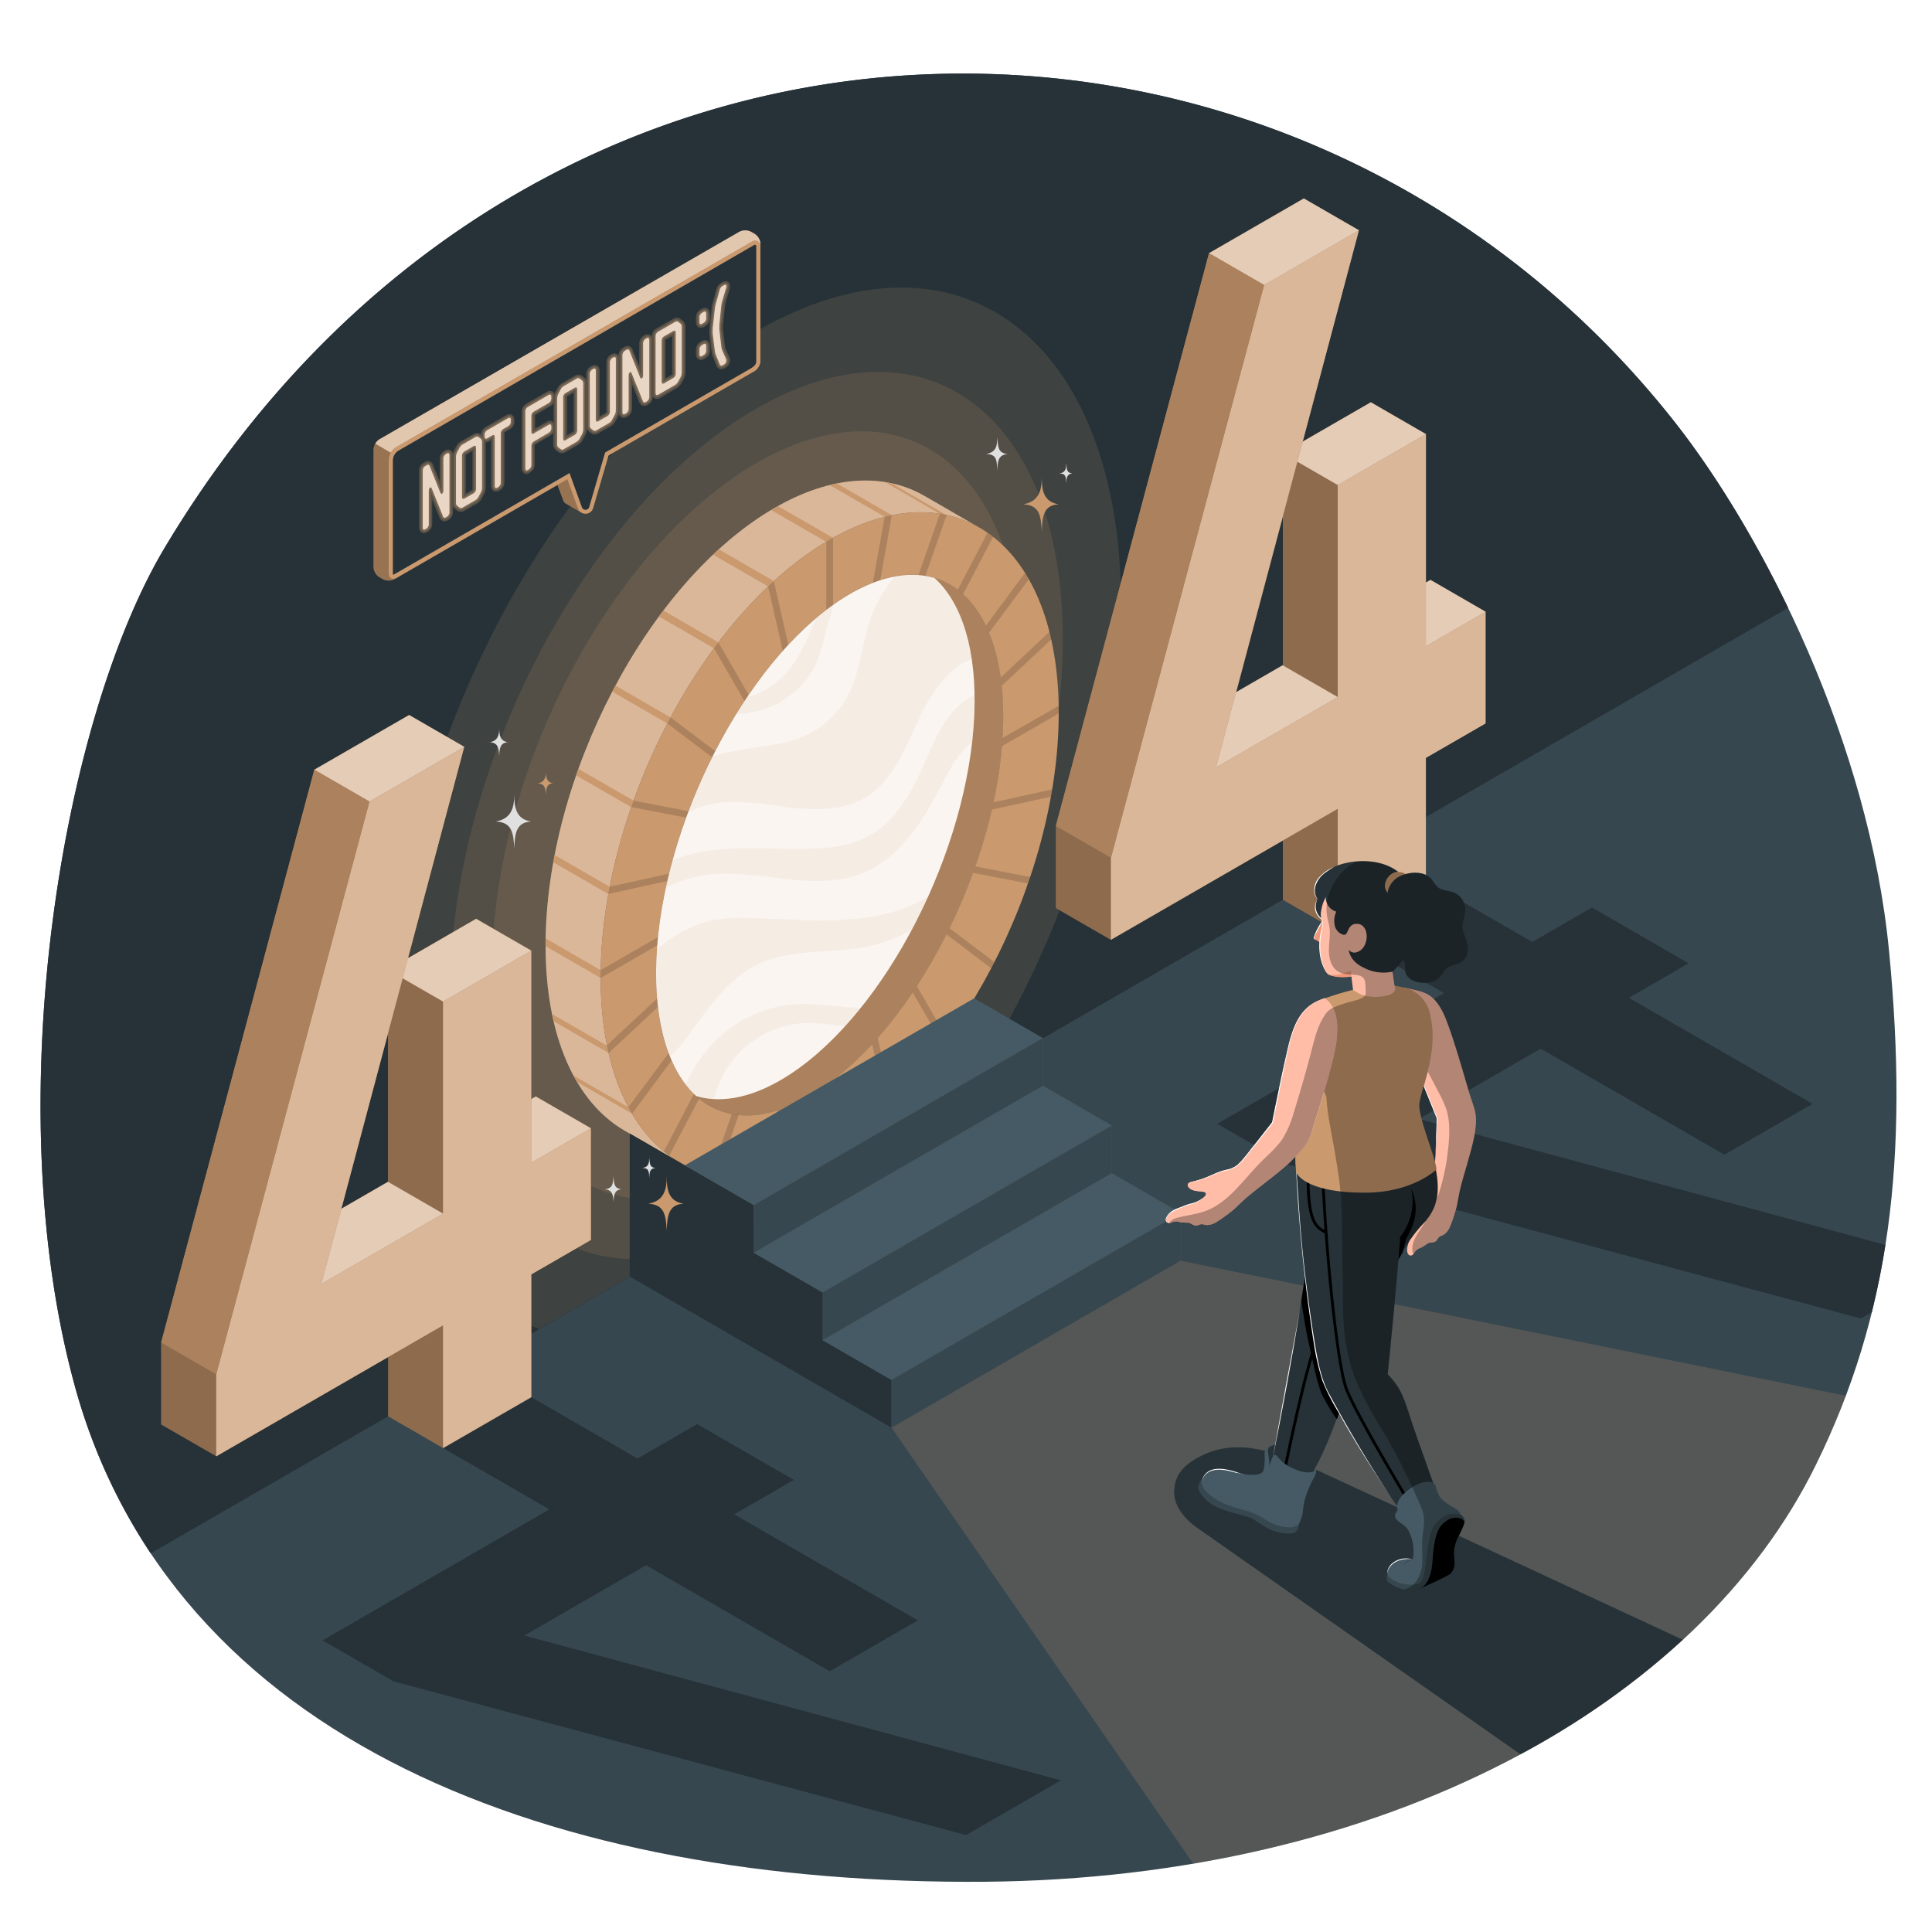 <svg class="animated" id="freepik_stories-404-error-with-portals" xmlns="http://www.w3.org/2000/svg"
     viewBox="0 0 500 500" version="1.1" xmlns:xlink="http://www.w3.org/1999/xlink"
     xmlns:svgjs="http://svgjs.com/svgjs">
    <style>svg#freepik_stories-404-error-with-portals:not(.animated) .animable {opacity:
        0;}svg#freepik_stories-404-error-with-portals.animated #freepik--speech-bubble--inject-24 {animation: 1.5s
        Infinite linear wind;animation-delay: 0s;} @keyframes wind { 0% { transform: rotate( 0deg ); } 25% { transform:
        rotate( 1deg ); } 75% { transform: rotate( -1deg ); } }
    </style>
    <g id="freepik--Background--inject-24" class="animable" style="transform-origin: 250.652px 253.027px;">
        <g id="freepik--background--inject-24" class="animable" style="transform-origin: 250.652px 253.027px;">
            <path d="M488.89,246.17c-5.18-53.7-32.15-107.27-55.41-136.86C334.86-16.09,137-15.85,42.68,141.66,16.09,186.08-.6,284.85,19.15,357.9,44.42,451.4,144,487.81,254.74,487,358.21,486.15,439.57,441.16,470,379,489.09,340.13,494.07,299.87,488.89,246.17Z"
                  style="fill: rgb(55, 71, 79); transform-origin: 250.652px 253.027px;" id="eltk70xkyjp9p"
                  class="animable"></path>
            <path d="M42.68,141.66C16.09,186.08-.6,284.85,19.15,357.9A148.64,148.64,0,0,0,39,402h0l110-63.47,93.7-54.09h0L462.76,157.32h0c-9.16-19-19.54-35.62-29.27-48C334.86-16.09,137-15.85,42.68,141.66Z"
                  style="fill: rgb(38, 50, 56); transform-origin: 236.628px 210.521px;" id="elkwwyns31ztb"
                  class="animable"></path>
        </g>
    </g>
    <g id="freepik--Portal--inject-24" class="animable" style="transform-origin: 289.565px 278.351px;">
        <g id="freepik--portal--inject-24" class="animable" style="transform-origin: 289.565px 278.351px;">
            <g id="elwj4klggwm1">
                <path d="M305.54,326.27V313.93l-17.82-10.29V291.3L269.9,281V268.67l-17.81-10.29-77,42,20,11.49v12.34l17.82,10.28v12.35l17.82,10.28v12.35l78.06,112.81C386.09,469.23,445.1,429.87,470,379q4.32-8.82,7.69-17.77h0Z"
                      style="fill: rgb(202, 153, 110); opacity: 0.2; transform-origin: 326.39px 370.33px;"
                      class="animable"></path>
            </g>
            <g id="elefre5z1twrh">
                <path d="M195.78,85.7c-52.1,30-94.34,110.4-94.34,179.62,0,41.13,14.92,69.06,38,78.66l9.53-5.5,93.7-54.09h0l9.77-5.64c22.91-36.05,37.72-81,37.72-122C290.12,87.55,247.89,55.73,195.78,85.7Z"
                      style="fill: rgb(202, 153, 110); opacity: 0.15; transform-origin: 195.8px 209.201px;"
                      class="animable"></path>
            </g>
            <g id="eln0ksdr3e9h">
                <path d="M195.78,105.72c-43.78,25.2-79.27,92.76-79.27,150.93s35.49,84.91,79.27,59.73,79.28-92.77,79.28-150.94S239.57,80.53,195.78,105.72Z"
                      style="fill: rgb(202, 153, 110); opacity: 0.15; transform-origin: 195.785px 211.047px;"
                      class="animable"></path>
            </g>
            <g id="eljw8k01zz8jn">
                <path d="M195.78,119.83c-37.78,21.82-68.41,80.34-68.41,130.71s30.63,73.54,68.41,51.73,68.41-80.34,68.41-130.72S233.57,98,195.78,119.83Z"
                      style="fill: rgb(202, 153, 110); opacity: 0.15; transform-origin: 195.78px 211.044px;"
                      class="animable"></path>
            </g>
            <path d="M155.44,252.93c0-43.64,26.54-94.34,59.27-113.25,14.43-8.32,27.64-9.09,37.91-3.61l-13.31-7.7c-10.4-6-24-5.5-38.84,3.08-32.75,18.91-59.28,69.61-59.28,113.25,0,23.89,7.95,40.71,20.52,47.95,2.15,1.23,10.14,5.86,13.4,7.74C163,292.88,155.44,276.28,155.44,252.93Z"
                  style="fill: rgb(202, 153, 110); transform-origin: 196.905px 212.375px;" id="elzb5huhn8lz"
                  class="animable"></path>
            <g id="eldssa6j99d6h">
                <path d="M155.44,252.93c0-43.64,26.54-94.34,59.27-113.25,14.43-8.32,27.64-9.09,37.91-3.61l-13.31-7.7c-10.4-6-24-5.5-38.84,3.08-32.75,18.91-59.28,69.61-59.28,113.25,0,23.89,7.95,40.71,20.52,47.95,2.15,1.23,10.14,5.86,13.4,7.74C163,292.88,155.44,276.28,155.44,252.93Z"
                      style="fill: rgb(255, 255, 255); opacity: 0.3; transform-origin: 196.905px 212.375px;"
                      class="animable"></path>
            </g>
            <path d="M238,148.83c5.17,6.9,7.94,17.88,7.32,32.16-1.49,35-22.78,76.64-47.54,92.93-7.52,4.95-14.51,7-20.53,6.45,7.52,10,20.12,11.43,34.78,1.78,24.77-16.29,46.06-57.9,47.55-92.94C260.6,164.83,251.78,150.06,238,148.83Z"
                  style="fill: rgb(202, 153, 110); transform-origin: 218.455px 218.754px;" id="ell1r1mwr7uk8"
                  class="animable"></path>
            <g id="eljd6e6l2iyzl">
                <path d="M238,148.83c5.17,6.9,7.94,17.88,7.32,32.16-1.49,35-22.78,76.64-47.54,92.93-7.52,4.95-14.51,7-20.53,6.45,7.52,10,20.12,11.43,34.78,1.78,24.77-16.29,46.06-57.9,47.55-92.94C260.6,164.83,251.78,150.06,238,148.83Z"
                      style="opacity: 0.15; transform-origin: 218.455px 218.754px;" class="animable"></path>
            </g>
            <path d="M170.54,159.55l14.25,8.23,1.14-1.53L171.68,158C171.29,158.53,170.92,159,170.54,159.55Z"
                  style="fill: rgb(202, 153, 110); transform-origin: 178.235px 162.89px;" id="eluresotde8q8"
                  class="animable"></path>
            <path d="M164,207.21,149.7,199c-.2.55-.39,1.12-.58,1.68l14.25,8.23C163.57,208.33,163.75,207.76,164,207.21Z"
                  style="fill: rgb(202, 153, 110); transform-origin: 156.56px 203.955px;" id="elc25gm7vqhdl"
                  class="animable"></path>
            <path d="M229,124.74,243.26,133c.58.1,1.16.2,1.73.32l-14.26-8.23C230.16,124.94,229.58,124.83,229,124.74Z"
                  style="fill: rgb(202, 153, 110); transform-origin: 236.995px 129.03px;" id="elh6wege59mga"
                  class="animable"></path>
            <path d="M157.45,231.38c.11-.62.23-1.25.35-1.87l-14.25-8.23c-.13.62-.25,1.24-.36,1.87Z"
                  style="fill: rgb(202, 153, 110); transform-origin: 150.495px 226.33px;" id="el4ratt13jwd8"
                  class="animable"></path>
            <path d="M184.55,143.55l14.25,8.23c.49-.47,1-.94,1.48-1.39L186,142.16C185.53,142.61,185,143.08,184.55,143.55Z"
                  style="fill: rgb(202, 153, 110); transform-origin: 192.415px 146.97px;" id="el5glmoan3dij"
                  class="animable"></path>
            <path d="M157.52,272.52c-.13-.55-.25-1.11-.37-1.67l-.11-.25-14.18-8.19c.13.64.26,1.27.41,1.89Z"
                  style="fill: rgb(202, 153, 110); transform-origin: 150.19px 267.465px;" id="el10855i936r3k"
                  class="animable"></path>
            <path d="M216.57,125.11c-.6.12-1.22.28-1.83.43L229,133.77c.62-.16,1.24-.3,1.85-.42Z"
                  style="fill: rgb(202, 153, 110); transform-origin: 222.795px 129.44px;" id="elkw8vx7ayqwc"
                  class="animable"></path>
            <path d="M215.6,139.2,201.35,131c-.3.17-.59.31-.88.48l-.87.53,14.25,8.23.86-.53Z"
                  style="fill: rgb(202, 153, 110); transform-origin: 207.6px 135.62px;" id="elluqfecfrml"
                  class="animable"></path>
            <path d="M158.46,179l14.25,8.23.84-1.56-14.25-8.23C159,177.94,158.73,178.46,158.46,179Z"
                  style="fill: rgb(202, 153, 110); transform-origin: 166.005px 182.335px;" id="elya4ccgp6m6i"
                  class="animable"></path>
            <path d="M163.57,288.22c-.32-.55-.62-1.1-.93-1.67l-14.24-8.22c.3.57.62,1.12.94,1.67Z"
                  style="fill: rgb(202, 153, 110); transform-origin: 155.985px 283.275px;" id="elrp0ahmlr0x"
                  class="animable"></path>
            <path d="M141.19,244.86l14.25,8.24v-.17c0-.61,0-1.24,0-1.86l-14.26-8.23c0,.62,0,1.25,0,1.86Z"
                  style="fill: rgb(202, 153, 110); transform-origin: 148.31px 247.97px;" id="elmh6uy5kah8"
                  class="animable"></path>
            <path d="M214.71,139.68c-32.73,18.91-59.27,69.61-59.27,113.25s26.54,63.71,59.27,44.81S274,228.14,274,184.49,247.45,120.78,214.71,139.68Zm44.84,49.53c-1.49,35-22.78,76.64-47.55,92.93s-43.62,1.1-42.13-33.93,22.8-76.64,47.55-92.93S261.05,154.18,259.55,189.21Z"
                  style="fill: rgb(202, 153, 110); transform-origin: 214.72px 218.709px;" id="elhcs5hiya1wk"
                  class="animable"></path>
            <g id="el50nf7u41j3">
                <g style="opacity: 0.15; transform-origin: 214.73px 218.645px;" class="animable">
                    <path d="M202.58,168.45c.48-.53.95-1.07,1.44-1.59l-3.75-16.47c-.5.45-1,.91-1.48,1.38Z"
                          id="el9l770ebvooc" class="animable" style="transform-origin: 201.405px 159.42px;"></path>
                    <path d="M213.84,140.2v17.66c.58-.45,1.16-.89,1.75-1.31V139.19l-.88.49Z" id="elcvywn7gewt"
                          class="animable" style="transform-origin: 214.715px 148.525px;"></path>
                    <path d="M225.89,150.84c.64-.25,1.28-.48,1.91-.68l3-16.82c-.61.12-1.23.26-1.85.41Z"
                          id="el4rza1bnmhn5" class="animable" style="transform-origin: 228.345px 142.09px;"></path>
                    <path d="M177.57,211.61l.63-1.66L164,207.2c-.2.56-.4,1.12-.59,1.68Z" id="elyx1oyo0gj2f"
                          class="animable" style="transform-origin: 170.805px 209.405px;"></path>
                    <path d="M184.3,196l.8-1.6-11.56-8.74-.83,1.57Z" id="elyoi8m4c8wia" class="animable"
                          style="transform-origin: 178.905px 190.83px;"></path>
                    <path d="M271.57,163.53,259,175.32c.1.7.19,1.41.27,2.15l12.81-12C271.89,164.83,271.74,164.17,271.57,163.53Z"
                          id="elrabp9365dae" class="animable" style="transform-origin: 265.54px 170.5px;"></path>
                    <path d="M170.3,242.5l-14.84,8.56c0,.63,0,1.25,0,1.87v.17l14.66-8.46C170.15,243.93,170.23,243.21,170.3,242.5Z"
                          id="elos6u1jkb09d" class="animable" style="transform-origin: 162.88px 247.8px;"></path>
                    <path d="M172.7,228c.15-.63.31-1.26.46-1.9l-15.37,3.39c-.12.62-.24,1.25-.35,1.87Z"
                          id="elhpg56sss247" class="animable" style="transform-origin: 165.3px 228.73px;"></path>
                    <path d="M237.7,148.82c.61.05,1.2.12,1.78.22L245,133.27c-.58-.12-1.16-.23-1.75-.33Z"
                          id="el1kcz509rbrq" class="animable" style="transform-origin: 241.35px 140.99px;"></path>
                    <path d="M255.14,161.94c.28.59.55,1.21.81,1.84l10.3-13.87c-.31-.56-.64-1.1-1-1.63Z"
                          id="el1emfwaj7wtd" class="animable" style="transform-origin: 260.695px 156.03px;"></path>
                    <path d="M247.86,152.65c.47.36.93.74,1.38,1.15L257,138.94c-.47-.37-.94-.72-1.43-1.06Z"
                          id="elfzufmb4jf7" class="animable" style="transform-origin: 252.43px 145.84px;"></path>
                    <path d="M192.67,181.44l1.08-1.63-7.83-13.57-1.14,1.54Z" id="el69ubziwu6uw" class="animable"
                          style="transform-origin: 189.265px 173.84px;"></path>
                    <path d="M227.15,268.63c-.47.55-1,1.08-1.43,1.6l3.75,16.52c.5-.45,1-.94,1.48-1.41Z"
                          id="ellypgjsu3wt" class="animable" style="transform-origin: 228.335px 277.69px;"></path>
                    <path d="M245.74,240.22c-.26.54-.53,1.07-.8,1.6l11.59,8.76.81-1.59Z" id="elvd35pg2ppsk"
                          class="animable" style="transform-origin: 251.14px 245.4px;"></path>
                    <path d="M237.28,255.2l-1.08,1.64,7.85,13.6c.38-.51.77-1,1.14-1.53Z" id="elyed9whboz"
                          class="animable" style="transform-origin: 240.695px 262.82px;"></path>
                    <path d="M252.42,224.23c-.2.56-.39,1.12-.6,1.67l14.2,2.74c.2-.56.39-1.12.58-1.68Z"
                          id="elcb0993zh1gm" class="animable" style="transform-origin: 259.21px 226.435px;"></path>
                    <path d="M257.11,207.64c-.13.63-.26,1.26-.41,1.88L272,206.17c.11-.63.21-1.25.32-1.87Z"
                          id="elnriur3dtdig" class="animable" style="transform-origin: 264.51px 206.91px;"></path>
                    <path d="M274,182.65,259.44,191c0,.7-.09,1.4-.14,2.11L274,184.66v-.17C274,183.87,274,183.26,274,182.65Z"
                          id="ely8juv54byu" class="animable" style="transform-origin: 266.65px 187.88px;"></path>
                    <path d="M215.59,297.21V279.57c-.58.45-1.17.89-1.75,1.31v17.36l.87-.5C215,297.57,215.3,297.38,215.59,297.21Z"
                          id="el5gd34lvkuwu" class="animable" style="transform-origin: 214.715px 288.905px;"></path>
                    <path d="M173.81,274.44c-.27-.61-.53-1.24-.78-1.9l-10.39,14c.3.57.62,1.13.94,1.67Z"
                          id="elgof4s1ih4ri" class="animable" style="transform-origin: 168.225px 280.375px;"></path>
                    <path d="M180.94,284.29c-.46-.38-.91-.78-1.35-1.21L171.79,298c.46.38.93.74,1.41,1.09Z"
                          id="elgct9igiuw1l" class="animable" style="transform-origin: 176.365px 291.085px;"></path>
                    <path d="M203.2,286.73c-.64.24-1.27.45-1.9.65l-3,16.77c.62-.12,1.24-.25,1.86-.4Z" id="elvmkbg5e7u2"
                          class="animable" style="transform-origin: 200.75px 295.44px;"></path>
                    <path d="M191.15,288.56c-.6-.06-1.18-.15-1.76-.26L183.93,304c.58.14,1.16.25,1.74.35Z"
                          id="elp1d7dt7n0qc" class="animable" style="transform-origin: 187.54px 296.325px;"></path>
                    <path d="M170.27,260.61c-.08-.72-.15-1.46-.21-2.21l-13,12.13c.14.67.28,1.33.43,2Z" id="elk0owttkjd"
                          class="animable" style="transform-origin: 163.665px 265.465px;"></path>
                </g>
            </g>
            <polygon
                    points="230.71 369.48 162.97 330.37 162.97 293.34 177.23 301.57 195.07 311.88 195.07 324.22 212.89 334.5 212.89 346.85 230.71 357.13 230.71 369.48"
                    style="fill: rgb(38, 50, 56); transform-origin: 196.84px 331.41px;" id="elymns3do3mu9"
                    class="animable"></polygon>
            <polygon points="177.25 301.59 252.09 258.38 269.9 268.67 195.07 311.88 177.25 301.59"
                     style="fill: rgb(69, 90, 100); transform-origin: 223.575px 285.13px;" id="elgua9qq893pa"
                     class="animable"></polygon>
            <polygon points="195.07 311.88 195.07 324.22 269.9 281.01 269.9 268.67 195.07 311.88"
                     style="fill: rgb(55, 71, 79); transform-origin: 232.485px 296.445px;" id="elm8i95cksx1"
                     class="animable"></polygon>
            <polygon points="195.07 324.22 269.9 281.01 287.72 291.3 212.89 334.5 195.07 324.22"
                     style="fill: rgb(69, 90, 100); transform-origin: 241.395px 307.755px;" id="elblrsm5x0gpt"
                     class="animable"></polygon>
            <polygon points="212.89 334.5 212.89 346.85 287.72 303.64 287.72 291.3 212.89 334.5"
                     style="fill: rgb(55, 71, 79); transform-origin: 250.305px 319.075px;" id="elbfva5w9s4f6"
                     class="animable"></polygon>
            <polygon points="212.89 346.85 287.72 303.64 305.54 313.93 230.71 357.13 212.89 346.85"
                     style="fill: rgb(69, 90, 100); transform-origin: 259.215px 330.385px;" id="elsw43bpeelq"
                     class="animable"></polygon>
            <polygon points="230.71 357.13 230.71 369.48 305.54 326.27 305.54 313.93 230.71 357.13"
                     style="fill: rgb(55, 71, 79); transform-origin: 268.125px 341.705px;" id="el976jvct8u4r"
                     class="animable"></polygon>
            <path d="M252.14,185c-1.49,35-22.79,76.64-47.55,92.94-9.2,6.05-17.58,7.76-24.42,5.71-7-6.39-11-18.63-10.3-35.42,1.5-35,22.8-76.64,47.55-92.93,9.21-6.06,17.61-7.76,24.44-5.7C248.9,156,252.86,168.2,252.14,185Z"
                  style="fill: rgb(202, 153, 110); transform-origin: 211.007px 216.621px;" id="elr8zhlfx433h"
                  class="animable"></path>
            <g id="eldb0sdg1put">
                <path d="M252.14,185c-1.49,35-22.79,76.64-47.55,92.94-9.2,6.05-17.58,7.76-24.42,5.71-7-6.39-11-18.63-10.3-35.42,1.5-35,22.8-76.64,47.55-92.93,9.21-6.06,17.61-7.76,24.44-5.7C248.9,156,252.86,168.2,252.14,185Z"
                      style="fill: rgb(255, 255, 255); opacity: 0.9; transform-origin: 211.007px 216.621px;"
                      class="animable"></path>
            </g>
            <g id="elgxl91ar6ovq">
                <path d="M204.48,260a32.52,32.52,0,0,0-20.16,10.25,37.89,37.89,0,0,0-6.88,10.39,23.77,23.77,0,0,0,2.73,3,20.26,20.26,0,0,0,4.52.78c.4-1,.7-2.05,1.05-3.06a25.4,25.4,0,0,1,22.74-16.61c3.43-.09,6.83.53,10.24.8,1.35-1.49,2.67-3,4-4.64C216.68,260.6,210.45,259.4,204.48,260ZM203,208.79c7,.91,14.64,1.3,20.76-2.28,6.93-4.06,10.22-12.11,13.56-19.4,3.11-6.77,7.36-13.92,14.15-16.54-1.41-9.47-4.79-16.6-9.62-21a21.52,21.52,0,0,0-10.13-.43,34.2,34.2,0,0,0-7.22,13.44c-1.6,5.6-2.16,11.55-4.73,16.76a24,24,0,0,1-12.49,11.53c-4.28,1.7-8.93,2.11-13.48,2.81a69.34,69.34,0,0,0-9.39,2.06,145.35,145.35,0,0,0-6.34,14.51,24.93,24.93,0,0,1,3.82-1.57C188.68,206.59,196,207.89,203,208.79Zm7.16-35c2.24-3.87,3-8.38,4.23-12.69.44-1.61,1-3.18,1.52-4.75q-2.4,1.69-4.76,3.68c-2.26,5.49-4.46,11-8.63,15.14a21.33,21.33,0,0,1-7.45,4.74,8.47,8.47,0,0,1-1.62.37q-1.53,2.25-3,4.6a38.12,38.12,0,0,0,6.68-1.14A23.2,23.2,0,0,0,210.17,173.76Zm42,6.07a19.64,19.64,0,0,0-5.24,3.95c-3.72,4.08-5.72,9.37-8,14.41-3.18,7.18-7.33,14.49-14.24,18.21-4.6,2.47-10,3.09-15.17,3.23-9.85.27-19.85-1-29.48,1.11a34.13,34.13,0,0,0-6.06,1.93q-1,3.59-1.75,7.15a32.81,32.81,0,0,1,7.07-2.75c14.23-3.6,30,4.3,43.63-1,10-3.91,16.09-13.84,21-23.38,2-3.89,4.15-8,7.6-10.58q.4-3.57.56-7.08C252.21,183.21,252.23,181.5,252.2,179.83Zm-35.5,58.29c-7.7.28-15.39-.44-23.09-.55a37.82,37.82,0,0,0-11.72,1.2,33.64,33.64,0,0,0-9.32,4.89c-.87.62-1.71,1.26-2.54,1.91-.06.89-.12,1.77-.16,2.64-.43,10.15.86,18.62,3.49,25.16a27.37,27.37,0,0,0,4.5-5c5.29-7.15,10.39-15.06,18.41-18.89,8.61-4.11,18.76-2.64,28.12-4.52A39,39,0,0,0,236,240.58q2.22-4.16,4.19-8.48c-.4.24-.81.47-1.22.7C232.2,236.51,224.39,237.84,216.7,238.12Z"
                      style="fill: rgb(202, 153, 110); opacity: 0.1; transform-origin: 210.98px 216.575px;"
                      class="animable"></path>
            </g>
        </g>
    </g>
    <g id="freepik--Sparkles--inject-24" class="animable" style="transform-origin: 206.66px 215.81px;">
        <g id="freepik--sparkles--inject-24" class="animable" style="transform-origin: 206.66px 215.81px;">
            <path d="M269.61,123.37c0,3.4-.64,6.42-4.8,7.15,4.26.18,4.56,3,4.8,6.94.14-3.91.51-6.76,4.37-6.94C270,129.86,269.61,126.77,269.61,123.37Z"
                  style="fill: rgb(202, 153, 110); transform-origin: 269.395px 130.415px;" id="elol5wkq7m3ua"
                  class="animable"></path>
            <path d="M172.55,304.38c0,3.4-.64,6.42-4.8,7.15,4.26.18,4.56,3,4.8,6.94.14-3.92.51-6.76,4.37-6.94C172.92,310.86,172.55,307.78,172.55,304.38Z"
                  style="fill: rgb(202, 153, 110); transform-origin: 172.335px 311.425px;" id="el81tp8dhaoe5"
                  class="animable"></path>
            <path d="M141.28,199.62c0,1.49-.28,2.8-2.1,3.12,1.86.08,2,1.33,2.1,3,.06-1.71.22-3,1.91-3C141.44,202.45,141.28,201.11,141.28,199.62Z"
                  style="fill: rgb(202, 153, 110); transform-origin: 141.185px 202.68px;" id="el4hg9i6d100l"
                  class="animable"></path>
            <path d="M133.1,205.47c0,3.39-.65,6.41-4.8,7.14,4.26.18,4.56,3,4.8,6.95.13-3.92.5-6.76,4.37-6.95C133.47,212,133.1,208.86,133.1,205.47Z"
                  style="fill: rgb(224, 224, 224); transform-origin: 132.885px 212.515px;" id="el1bypy4x08sf"
                  class="animable"></path>
            <path d="M129.2,188.43c0,1.75-.33,3.29-2.46,3.67,2.18.09,2.34,1.55,2.46,3.56.07-2,.26-3.47,2.25-3.56C129.39,191.76,129.2,190.18,129.2,188.43Z"
                  style="fill: rgb(224, 224, 224); transform-origin: 129.095px 192.045px;" id="elxl622i4ltcr"
                  class="animable"></path>
            <path d="M258.06,113.15c0,2-.05,3.9-2.92,4.35,3,0,2.8,1.87,2.95,4.27.08-2.4.29-4.12,2.66-4.23C258.3,117.13,258.37,116,258.06,113.15Z"
                  style="fill: rgb(224, 224, 224); transform-origin: 257.945px 117.46px;" id="eltc3e5zasv1n"
                  class="animable"></path>
            <path d="M283,205.7c-.21,3.75-.51,5.37-3.9,5.82,3.45.19,3.74,2.48,3.94,5.67.11-3.19.39-5.51,3.54-5.67C283.34,211,283.26,209.5,283,205.7Z"
                  style="fill: rgb(224, 224, 224); transform-origin: 282.84px 211.445px;" id="el433t20viz7"
                  class="animable"></path>
            <path d="M158.77,304.41c-.12,2.19-.29,3.13-2.27,3.4,2,.11,2.18,1.43,2.3,3.29.06-1.86.22-3.21,2.06-3.29C159,307.49,158.92,306.63,158.77,304.41Z"
                  style="fill: rgb(224, 224, 224); transform-origin: 158.68px 307.755px;" id="elbi4auooj97n"
                  class="animable"></path>
            <path d="M275.92,119.89c0,1.21,0,2.37-1.77,2.64,1.84,0,1.7,1.13,1.79,2.58.05-1.45.17-2.49,1.6-2.56C276.06,122.3,276.1,121.62,275.92,119.89Z"
                  style="fill: rgb(224, 224, 224); transform-origin: 275.845px 122.5px;" id="el9p8q3qopfa9"
                  class="animable"></path>
            <path d="M279.69,216.6c0,1.2,0,2.36-1.77,2.63,1.83,0,1.69,1.14,1.78,2.59.05-1.45.18-2.5,1.61-2.56C279.83,219,279.87,218.32,279.69,216.6Z"
                  style="fill: rgb(224, 224, 224); transform-origin: 279.615px 219.21px;" id="elspkv6k8fxn"
                  class="animable"></path>
            <path d="M168,299.64c0,1.2,0,2.36-1.77,2.63,1.84,0,1.7,1.13,1.79,2.58.05-1.45.18-2.49,1.61-2.56C168.17,302.05,168.21,301.36,168,299.64Z"
                  style="fill: rgb(224, 224, 224); transform-origin: 167.93px 302.245px;" id="elqtoqtc35l3k"
                  class="animable"></path>
        </g>
    </g>
    <g id="freepik--number-2--inject-24" class="animable" style="transform-origin: 380.6px 196.295px;">
        <path id="freepik--Shadow--inject-24"
              d="M367.25,289.58l31.49-18.18,47.54,27.44,22.81-13.17-47.53-27.44L437,249.31l-25-14.45-15.44,8.92L369,227.89l-22.82,13.18L373.71,257,315,290.84l18.37,10.6,148.18,39.78,2.88-1.66q2.12-8.52,3.51-17.39Z"
              style="fill: rgb(38, 50, 56); transform-origin: 401.47px 284.555px;" class="animable"></path>
        <g id="freepik--4--inject-24" class="animable" style="transform-origin: 328.86px 147.3px;">
            <path d="M370.21,150.09l-1.18.68V112.35l-14.26-8.23L337.13,114.3l14.55-54.7-14.25-8.23L312.9,65.53,273.26,213.75V235l14.25,8.23L332,217.53v15.31l14.26,8.23L369,227.89V196.13l15.43-8.91v-28.9ZM332,172.18l-12.07,7L332,133.76Z"
                  style="fill: rgb(202, 153, 110); transform-origin: 328.845px 147.3px;" id="eltgvf19wts5"
                  class="animable"></path>
            <g id="elkptqlbdk31i">
                <path d="M370.21,150.09l-1.18.68V112.35l-14.26-8.23L337.13,114.3l14.55-54.7-14.25-8.23L312.9,65.53,273.26,213.75V235l14.25,8.23L332,217.53v15.31l14.26,8.23L369,227.89V196.13l15.43-8.91v-28.9ZM332,172.18l-12.07,7L332,133.76Z"
                      style="opacity: 0.3; transform-origin: 328.845px 147.3px;" class="animable"></path>
            </g>
            <polygon
                    points="369.02 167.23 369.02 112.35 346.21 125.52 346.21 180.41 314.71 198.59 351.68 59.6 327.15 73.76 287.51 221.98 287.51 243.19 346.21 209.31 346.21 241.07 369.02 227.89 369.02 196.13 384.46 187.22 384.46 158.32 369.02 167.23"
                    style="fill: rgb(202, 153, 110); transform-origin: 335.985px 151.395px;" id="elspfnighe54"
                    class="animable"></polygon>
            <g id="elxx1eypbtip8">
                <polygon
                        points="369.02 167.23 369.02 112.35 346.21 125.52 346.21 180.41 314.71 198.59 351.68 59.6 327.15 73.76 287.51 221.98 287.51 243.19 346.21 209.31 346.21 241.07 369.02 227.89 369.02 196.13 384.46 187.22 384.46 158.32 369.02 167.23"
                        style="fill: rgb(255, 255, 255); opacity: 0.3; transform-origin: 335.985px 151.395px;"
                        class="animable"></polygon>
            </g>
            <polygon points="351.68 59.6 337.43 51.37 312.9 65.53 327.15 73.76 351.68 59.6"
                     style="fill: rgb(202, 153, 110); transform-origin: 332.29px 62.565px;" id="elw5lno3bclq"
                     class="animable"></polygon>
            <g id="el9j9cmbgmppa">
                <polygon points="351.68 59.6 337.43 51.37 312.9 65.53 327.15 73.76 351.68 59.6"
                         style="fill: rgb(255, 255, 255); opacity: 0.5; transform-origin: 332.29px 62.565px;"
                         class="animable"></polygon>
            </g>
            <polygon points="354.77 104.12 369.02 112.35 346.21 125.52 335.75 119.48 337.13 114.3 354.77 104.12"
                     style="fill: rgb(202, 153, 110); transform-origin: 352.385px 114.82px;" id="eldsg40xd3595"
                     class="animable"></polygon>
            <g id="ely3dtv8h8y3">
                <polygon points="354.77 104.12 369.02 112.35 346.21 125.52 335.75 119.48 337.13 114.3 354.77 104.12"
                         style="fill: rgb(255, 255, 255); opacity: 0.5; transform-origin: 352.385px 114.82px;"
                         class="animable"></polygon>
            </g>
            <polygon points="346.21 180.41 331.95 172.18 319.88 179.15 314.71 198.59 346.21 180.41"
                     style="fill: rgb(202, 153, 110); transform-origin: 330.46px 185.385px;" id="elzik1sdcu2ks"
                     class="animable"></polygon>
            <g id="elks5b404wwu">
                <polygon points="346.21 180.41 331.95 172.18 319.88 179.15 314.71 198.59 346.21 180.41"
                         style="fill: rgb(255, 255, 255); opacity: 0.5; transform-origin: 330.46px 185.385px;"
                         class="animable"></polygon>
            </g>
            <polygon points="384.46 158.32 370.21 150.09 369.02 150.77 369.02 167.23 384.46 158.32"
                     style="fill: rgb(202, 153, 110); transform-origin: 376.74px 158.66px;" id="elwhulb4mvvmk"
                     class="animable"></polygon>
            <g id="elb4seahfgxl5">
                <polyline points="369.02 167.23 384.46 158.32 370.21 150.09 369.02 150.77 369.02 167.23"
                          style="fill: rgb(255, 255, 255); opacity: 0.5; transform-origin: 376.74px 158.66px;"
                          class="animable"></polyline>
            </g>
            <polygon points="287.51 221.98 273.26 213.75 312.9 65.53 327.15 73.76 287.51 221.98"
                     style="fill: rgb(202, 153, 110); transform-origin: 300.205px 143.755px;" id="el1y4u1orzuht"
                     class="animable"></polygon>
            <g id="el6tq8h7o6asi">
                <polygon points="287.51 221.98 273.26 213.75 312.9 65.53 327.15 73.76 287.51 221.98"
                         style="opacity: 0.15; transform-origin: 300.205px 143.755px;" class="animable"></polygon>
            </g>
        </g>
    </g>
    <g id="freepik--number-1--inject-24" class="animable" style="transform-origin: 158.135px 329.98px;">
        <polygon id="freepik--shadow--inject-24"
                 points="205.45 383 180.42 368.55 164.99 377.46 137.48 361.58 114.66 374.75 142.17 390.63 83.47 424.52 101.84 435.13 250.03 474.91 274.56 460.75 135.7 423.27 167.2 405.08 214.73 432.53 237.55 419.35 190.01 391.91 205.45 383"
                 style="fill: rgb(38, 50, 56); transform-origin: 179.015px 418.245px;" class="animable"></polygon>
        <g id="freepik--4--inject-24" class="animable" style="transform-origin: 97.33px 280.965px;">
            <path d="M138.66,283.77l-1.18.69V246l-14.26-8.23L105.58,248l14.55-54.7-14.25-8.23L81.35,199.21,41.71,347.44v21.21L56,376.88l44.45-25.66v15.3l14.25,8.23,22.82-13.17V329.81l15.43-8.91V292Zm-38.25,22.09-12.07,7,12.07-45.38Z"
                  style="fill: rgb(202, 153, 110); transform-origin: 97.33px 280.975px;" id="eldtdpws6j8xu"
                  class="animable"></path>
            <g id="el6qbubexn9wh">
                <path d="M138.66,283.77l-1.18.69V246l-14.26-8.23L105.58,248l14.55-54.7-14.25-8.23L81.35,199.21,41.71,347.44v21.21L56,376.88l44.45-25.66v15.3l14.25,8.23,22.82-13.17V329.81l15.43-8.91V292Zm-38.25,22.09-12.07,7,12.07-45.38Z"
                      style="opacity: 0.3; transform-origin: 97.33px 280.975px;" class="animable"></path>
            </g>
            <polygon
                    points="137.48 300.92 137.48 246.03 114.66 259.2 114.66 314.09 83.16 332.27 120.14 193.28 95.61 207.44 55.96 355.66 55.96 376.88 114.66 342.99 114.66 374.75 137.48 361.58 137.48 329.81 152.91 320.9 152.91 292 137.48 300.92"
                    style="fill: rgb(202, 153, 110); transform-origin: 104.435px 285.08px;" id="eltmtex603l0p"
                    class="animable"></polygon>
            <g id="el1gqkojr2p6uh">
                <polygon
                        points="137.48 300.92 137.48 246.03 114.66 259.2 114.66 314.09 83.16 332.27 120.14 193.28 95.61 207.44 55.96 355.66 55.96 376.88 114.66 342.99 114.66 374.75 137.48 361.58 137.48 329.81 152.91 320.9 152.91 292 137.48 300.92"
                        style="fill: rgb(255, 255, 255); opacity: 0.3; transform-origin: 104.435px 285.08px;"
                        class="animable"></polygon>
            </g>
            <polygon points="120.14 193.28 105.88 185.05 81.35 199.21 95.61 207.44 120.14 193.28"
                     style="fill: rgb(202, 153, 110); transform-origin: 100.745px 196.245px;" id="elx65frise0a"
                     class="animable"></polygon>
            <g id="elw86827egzd">
                <polygon points="120.14 193.28 105.88 185.05 81.35 199.21 95.61 207.44 120.14 193.28"
                         style="fill: rgb(255, 255, 255); opacity: 0.5; transform-origin: 100.745px 196.245px;"
                         class="animable"></polygon>
            </g>
            <polygon points="123.22 237.8 137.48 246.03 114.66 259.2 104.2 253.17 105.58 247.99 123.22 237.8"
                     style="fill: rgb(202, 153, 110); transform-origin: 120.84px 248.5px;" id="el18kxdc454kt"
                     class="animable"></polygon>
            <g id="el4ojkxb94jn5">
                <polygon points="123.22 237.8 137.48 246.03 114.66 259.2 104.2 253.17 105.58 247.99 123.22 237.8"
                         style="fill: rgb(255, 255, 255); opacity: 0.5; transform-origin: 120.84px 248.5px;"
                         class="animable"></polygon>
            </g>
            <polygon points="114.66 314.09 100.41 305.86 88.34 312.83 83.16 332.27 114.66 314.09"
                     style="fill: rgb(202, 153, 110); transform-origin: 98.91px 319.065px;" id="elvde421w8e8"
                     class="animable"></polygon>
            <g id="elnnecs4il2mb">
                <polygon points="114.66 314.09 100.41 305.86 88.34 312.83 83.16 332.27 114.66 314.09"
                         style="fill: rgb(255, 255, 255); opacity: 0.5; transform-origin: 98.91px 319.065px;"
                         class="animable"></polygon>
            </g>
            <polygon points="152.91 292 138.66 283.77 137.48 284.46 137.48 300.92 152.91 292"
                     style="fill: rgb(202, 153, 110); transform-origin: 145.195px 292.345px;" id="eld7e4q7tghop"
                     class="animable"></polygon>
            <g id="elj9zyxov797">
                <polyline points="137.48 300.92 152.91 292 138.66 283.77 137.48 284.46 137.48 300.92"
                          style="fill: rgb(255, 255, 255); opacity: 0.5; transform-origin: 145.195px 292.345px;"
                          class="animable"></polyline>
            </g>
            <polygon points="55.96 355.66 41.71 347.44 81.35 199.21 95.61 207.44 55.96 355.66"
                     style="fill: rgb(202, 153, 110); transform-origin: 68.66px 277.435px;" id="el49o96r5xhwh"
                     class="animable"></polygon>
            <g id="elrs0h0fv9f1f">
                <polygon points="55.96 355.66 41.71 347.44 81.35 199.21 95.61 207.44 55.96 355.66"
                         style="opacity: 0.15; transform-origin: 68.66px 277.435px;" class="animable"></polygon>
            </g>
        </g>
    </g>
    <g id="freepik--speech-bubble--inject-24" class="animable animator-active"
       style="transform-origin: 146.725px 104.937px;">
        <g id="freepik--speech-bubble--inject-24" class="animable" style="transform-origin: 146.725px 104.937px;">
            <g id="freepik--speech-bubble--inject-24" class="animable" style="transform-origin: 146.725px 104.937px;">
                <path d="M153.37,113.46c.58-2.74-10.59,3.71-11.17,6.45l3.6,9.69a1.49,1.49,0,0,0,.6.7c.79.49,3.7,2.13,3.95,2.28a1.55,1.55,0,0,0,2.3-.85l4.67-16C157.61,114.39,153.37,113.46,153.37,113.46Z"
                      style="fill: rgb(202, 153, 110); transform-origin: 149.767px 122.806px;" id="el7sqjjocuumi"
                      class="animable"></path>
                <g id="el1w79hpqpbvch">
                    <path d="M153.37,113.46c.58-2.74-10.59,3.71-11.17,6.45l3.6,9.69a1.49,1.49,0,0,0,.6.7c.79.49,3.7,2.13,3.95,2.28a1.55,1.55,0,0,0,2.3-.85l4.67-16C157.61,114.39,153.37,113.46,153.37,113.46Z"
                          style="opacity: 0.25; transform-origin: 149.767px 122.806px;" class="animable"></path>
                </g>
                <path d="M191.35,60l-93.2,53.76a3.33,3.33,0,0,0-1.49,2.6v30.41a3.28,3.28,0,0,0,1.5,2.59l.93.54a3.34,3.34,0,0,0,3,0L195.29,96a3.29,3.29,0,0,0,1.5-2.59V63.08a3.28,3.28,0,0,0-1.5-2.59l-.94-.54A3.34,3.34,0,0,0,191.35,60Z"
                      style="fill: rgb(202, 153, 110); transform-origin: 146.725px 104.937px;" id="elqygknjk91ul"
                      class="animable"></path>
                <g id="el18qlca7nc5m">
                    <path d="M191.35,60l-93.2,53.76a3.33,3.33,0,0,0-1.49,2.6v30.41a3.28,3.28,0,0,0,1.5,2.59l.93.54a3.34,3.34,0,0,0,3,0L195.29,96a3.29,3.29,0,0,0,1.5-2.59V63.08a3.28,3.28,0,0,0-1.5-2.59l-.94-.54A3.34,3.34,0,0,0,191.35,60Z"
                          style="opacity: 0.25; transform-origin: 146.725px 104.937px;" class="animable"></path>
                </g>
                <path d="M196.79,63.08v.59a1.38,1.38,0,0,0-2.07-1.2l-92.06,53.18a4.05,4.05,0,0,0-1.51,1.51s0,0,0,0l-4-2.34a3,3,0,0,1,1.08-1.14L191.35,60a3.34,3.34,0,0,1,3,0l.94.54A3.28,3.28,0,0,1,196.79,63.08Z"
                      style="fill: rgb(202, 153, 110); transform-origin: 146.97px 88.402px;" id="elq6z3zfaibal"
                      class="animable"></path>
                <g id="eli6xermkarq">
                    <path d="M196.79,63.08v.59a1.38,1.38,0,0,0-2.07-1.2l-92.06,53.18a4.05,4.05,0,0,0-1.51,1.51s0,0,0,0l-4-2.34a3,3,0,0,1,1.08-1.14L191.35,60a3.34,3.34,0,0,1,3,0l.94.54A3.28,3.28,0,0,1,196.79,63.08Z"
                          style="fill: rgb(255, 255, 255); opacity: 0.45; transform-origin: 146.97px 88.402px;"
                          class="animable"></path>
                </g>
                <path d="M195.41,62.82a.79.79,0,0,0-.42.12l-92.06,53.18a3.59,3.59,0,0,0-1.79,3.11v29.08c0,.29,0,.94.6.94a1.36,1.36,0,0,0,.66-.21l44.72-25.83,3,8.28a1.56,1.56,0,0,0,2.91-.14l4-13.88,37.4-21.59c1.25-.71,1.8-1.44,1.8-2.35V63.67A.85.85,0,0,0,195.41,62.82Z"
                      style="fill: rgb(38, 50, 56); transform-origin: 148.685px 106.035px;" id="elh22e1sy3nq"
                      class="animable"></path>
                <path d="M101.74,149.79c-.69,0-1.14-.58-1.14-1.48V119.23a4.13,4.13,0,0,1,2.06-3.57l92.06-53.18a1.33,1.33,0,0,1,.69-.19,1.39,1.39,0,0,1,1.38,1.38V93.53a3.42,3.42,0,0,1-2.07,2.82l-37.21,21.48-4,13.67a2.07,2.07,0,0,1-1.89,1.46,2.09,2.09,0,0,1-2-1.25L146.83,124l-44.16,25.51A1.87,1.87,0,0,1,101.74,149.79Zm93.67-86.43a.28.28,0,0,0-.15,0L103.2,116.58a3.08,3.08,0,0,0-1.53,2.65v29.08a.88.88,0,0,0,.08.42,1.12,1.12,0,0,0,.38-.15l45.27-26.15,3.2,8.88a1,1,0,0,0,1.9-.13l4.1-14.06.18-.11,37.4-21.59c1.35-.78,1.54-1.39,1.54-1.89V63.67A.32.32,0,0,0,195.41,63.36Z"
                      style="fill: rgb(202, 153, 110); transform-origin: 148.695px 106.04px;" id="elcmqathd8c8m"
                      class="animable"></path>
            </g>
            <g id="el1t8t7dii6ur">
                <path d="M109.74,138c-.59,0-1.29-.41-1.29-1.58V121.92a2.35,2.35,0,0,1,1.16-2.15l.34-.2a1.74,1.74,0,0,1,.84-.24,1.39,1.39,0,0,1,1.31,1l1.7,4.25v-5.73a2.36,2.36,0,0,1,1.16-2.15l.19-.11a1.64,1.64,0,0,1,.82-.24,1.24,1.24,0,0,1,1.22,1,5.6,5.6,0,0,1,.31-.79l.55-1a3.16,3.16,0,0,1,1.2-1.32l3.31-1.91a1.84,1.84,0,0,1,.93-.27,1.54,1.54,0,0,1,1,.36h0a2.35,2.35,0,0,1,1.15-1.88l5.38-3.1a1.59,1.59,0,0,1,.82-.25c.6,0,1.29.42,1.29,1.61V109a2.31,2.31,0,0,1-1.16,2.1l-1.22.71c-.08,0-.21.12-.21.5v12.42a2.36,2.36,0,0,1-1.15,2.15l-.19.11a1.7,1.7,0,0,1-.82.24c-.63,0-1.29-.42-1.29-1.6V113.94l-.5.29a1.62,1.62,0,0,1-.83.25h-.06v11.68a3.92,3.92,0,0,1-.44,1.76l-.55,1.06a3.13,3.13,0,0,1-1.2,1.31l-3.29,1.9a1.85,1.85,0,0,1-1,.28,1.5,1.5,0,0,1-.93-.32l-.57-.42a1.69,1.69,0,0,1-.51-.65v1.37a2.32,2.32,0,0,1-1.16,2.12l-.19.11a1.63,1.63,0,0,1-.84.25,1.39,1.39,0,0,1-1.3-1l-1.86-4.6v6.15a2.34,2.34,0,0,1-1.16,2.13l-.19.11A1.64,1.64,0,0,1,109.74,138Zm11-20.39c-.07,0-.2.12-.2.48v9.66l1.54-.88c.07,0,.2-.12.2-.48v-9.66Zm15.55,5.08c-.59,0-1.29-.41-1.29-1.58V106.63a2.36,2.36,0,0,1,1.16-2.13l5.37-3.09a1.56,1.56,0,0,1,.82-.25,1.22,1.22,0,0,1,1.15.79,4.25,4.25,0,0,1,.21-.49l.55-1a3.1,3.1,0,0,1,1.2-1.32l3.31-1.91a1.81,1.81,0,0,1,.93-.27,1.53,1.53,0,0,1,1,.35l.51.39a1.73,1.73,0,0,1,.52.66V96.94a2.34,2.34,0,0,1,1.16-2.13l.19-.11a1.64,1.64,0,0,1,.82-.24c.59,0,1.29.41,1.29,1.58v11.73l1.53-.89c.08,0,.21-.12.21-.5V93.94A2.34,2.34,0,0,1,158,91.81l.19-.11a1.64,1.64,0,0,1,.82-.24,1.2,1.2,0,0,1,1.08.65v0a2.35,2.35,0,0,1,1.16-2.15l.34-.19a1.59,1.59,0,0,1,.83-.25,1.39,1.39,0,0,1,1.32,1l1.7,4.25V89a2.35,2.35,0,0,1,1.16-2.14l.18-.11a1.61,1.61,0,0,1,.82-.25,1.21,1.21,0,0,1,1.09.67v0A2.34,2.34,0,0,1,169.89,85l4.34-2.5a1.89,1.89,0,0,1,.94-.28,1.56,1.56,0,0,1,1,.36l.51.39a2,2,0,0,1,.72,1.67V96.32a4,4,0,0,1-.44,1.77l-.55,1a3.19,3.19,0,0,1-1.21,1.32L170.84,103a1.7,1.7,0,0,1-.82.24,1.2,1.2,0,0,1-1.09-.65v0a2.35,2.35,0,0,1-1.15,2.13l-.19.1a1.63,1.63,0,0,1-.85.25,1.39,1.39,0,0,1-1.29-.94l-1.87-4.61v6.16a2.34,2.34,0,0,1-1.15,2.12l-.19.11a1.62,1.62,0,0,1-.83.25,1.24,1.24,0,0,1-1.22-1,4.08,4.08,0,0,1-.3.77l-.55,1a3.1,3.1,0,0,1-1.2,1.34l-3.29,1.9a1.9,1.9,0,0,1-.94.27,1.55,1.55,0,0,1-1-.35l-.53-.4a1.83,1.83,0,0,1-.52-.66,3.91,3.91,0,0,1-.44,1.75l-.55,1a3.16,3.16,0,0,1-1.2,1.32l-3.29,1.9a2,2,0,0,1-1,.28,1.55,1.55,0,0,1-.94-.32l-.56-.43a2,2,0,0,1-.72-1.67v-2.82a2.22,2.22,0,0,1-.78.74l-3.82,2.21c-.08.05-.2.12-.2.48v4.67a2.34,2.34,0,0,1-1.16,2.13l-.19.11A1.64,1.64,0,0,1,136.26,122.7Zm10.63-20.19c-.08,0-.2.12-.2.48v9.66l1.53-.89c.08,0,.21-.12.21-.48v-9.66Zm-3.66,1.86a2.16,2.16,0,0,1-.78.75l-3.82,2.2c-.08.05-.2.12-.2.48v3.12l3.07-1.77a1.56,1.56,0,0,1,.82-.25,1.19,1.19,0,0,1,.91.41Zm29.16-16.54c-.09,0-.2.12-.2.48v9.61l1.53-.88c.08,0,.21-.12.21-.48V87Zm14.29,7.78a1.41,1.41,0,0,1-1.34-1l-.94-2.45a4.7,4.7,0,0,1-.28-1.15l-.58-4.56c0-.37,0-.58,0-.67s0-.34,0-.66l.58-5.27a9.66,9.66,0,0,1,.25-1.35l.95-3.56a2.73,2.73,0,0,1,1.23-1.69l.34-.19a1.62,1.62,0,0,1,.83-.25h.21l.17,0a1.24,1.24,0,0,1,.81,1.26,2.67,2.67,0,0,1-.1.73l-1,3.38a6.14,6.14,0,0,0-.21,1.07l-.51,5c0,.23,0,.4,0,.49s0,.25,0,.47l.51,4.37a2.32,2.32,0,0,0,.17.69l1,2.26a2.1,2.1,0,0,1,.14.76,2.15,2.15,0,0,1-.27,1,2,2,0,0,1-.8.81l-.34.2a1.61,1.61,0,0,1-.82.24Zm-5.33-2.42c-.59,0-1.27-.4-1.27-1.54v-1a2.36,2.36,0,0,1,1.15-2.17l.36-.21a1.67,1.67,0,0,1,.82-.24c.62,0,1.29.42,1.29,1.62v1a2.3,2.3,0,0,1-1.16,2.08l-.36.2A1.62,1.62,0,0,1,181.35,93.19Zm0-8.33c-.59,0-1.27-.41-1.27-1.55v-1a2.37,2.37,0,0,1,1.15-2.17l.36-.21a1.64,1.64,0,0,1,.82-.24c.62,0,1.29.43,1.29,1.63v1a2.29,2.29,0,0,1-1.16,2.08l-.36.21A1.62,1.62,0,0,1,181.35,84.86Z"
                      style="fill: rgb(202, 153, 110); opacity: 0.3; transform-origin: 148.695px 105.4px;"
                      class="animable"></path>
            </g>
            <g id="el3py89f37jw4">
                <path d="M109.74,137.54c-.19,0-.81-.08-.81-1.11V121.92a1.86,1.86,0,0,1,.92-1.74l.34-.2a1.21,1.21,0,0,1,.6-.18.94.94,0,0,1,.87.68l2.61,6.52a1,1,0,0,0,0-.18v-8a1.86,1.86,0,0,1,.92-1.74l.19-.11a1.18,1.18,0,0,1,.58-.18c.19,0,.81.09.81,1.13v14.52a1.85,1.85,0,0,1-.92,1.71l-.19.11a1.21,1.21,0,0,1-.6.18.91.91,0,0,1-.86-.65L111.44,127c0,.06,0,.13,0,.19v8.38a1.86,1.86,0,0,1-.92,1.72l-.18.11A1.24,1.24,0,0,1,109.74,137.54Zm9.53-5.55a1,1,0,0,1-.65-.22l-.56-.42a1.54,1.54,0,0,1-.53-1.3V118.34a3.39,3.39,0,0,1,.39-1.55l.55-1.05a2.76,2.76,0,0,1,1-1.13l3.3-1.9a1.41,1.41,0,0,1,.7-.21,1,1,0,0,1,.68.25l.53.4a1.52,1.52,0,0,1,.53,1.29v11.72a3.45,3.45,0,0,1-.39,1.55l-.55,1a2.67,2.67,0,0,1-1,1.12l-3.29,1.9a1.41,1.41,0,0,1-.71.21Zm1.21-14.78a.91.91,0,0,0-.45.89s0,10.46,0,10.48l2.24-1.29a.91.91,0,0,0,.45-.89s0-10.46,0-10.49Zm7.9,9.57c-.25,0-.82-.11-.82-1.13V113.12l-1.21.7a1.21,1.21,0,0,1-.59.18c-.19,0-.8-.08-.8-1.09v-.25a1.86,1.86,0,0,1,.92-1.73l5.38-3.11a1.18,1.18,0,0,1,.58-.18c.19,0,.81.08.81,1.13V109a1.83,1.83,0,0,1-.91,1.69l-1.23.71a.92.92,0,0,0-.44.91v12.42a1.86,1.86,0,0,1-.92,1.74l-.19.11a1.18,1.18,0,0,1-.58.18Zm7.88-4.55c-.19,0-.81-.08-.81-1.11V106.63a1.86,1.86,0,0,1,.92-1.72l5.36-3.09a1.14,1.14,0,0,1,.59-.18c.19,0,.81.08.81,1.1V103a1.85,1.85,0,0,1-.92,1.72l-3.81,2.2a.89.89,0,0,0-.45.89v3.94l3.78-2.18a1.24,1.24,0,0,1,.59-.18c.19,0,.81.08.81,1.11v.25a1.83,1.83,0,0,1-.92,1.71l-3.81,2.2a.9.9,0,0,0-.45.9v4.67a1.85,1.85,0,0,1-.92,1.72l-.18.1A1.16,1.16,0,0,1,136.26,122.23Zm9.19-5.35a1.08,1.08,0,0,1-.65-.22l-.56-.42a1.54,1.54,0,0,1-.53-1.3V103.22a3.38,3.38,0,0,1,.39-1.54l.55-1.05a2.7,2.7,0,0,1,1-1.13l3.3-1.91a1.41,1.41,0,0,1,.7-.21,1.08,1.08,0,0,1,.68.25l.53.4a1.54,1.54,0,0,1,.53,1.3v11.72a3.38,3.38,0,0,1-.39,1.54l-.55,1a2.76,2.76,0,0,1-1,1.13l-3.29,1.9a1.44,1.44,0,0,1-.71.21Zm1.2-14.78a.9.9,0,0,0-.44.89v10.48l2.25-1.3a.91.91,0,0,0,.45-.89s0-10.46,0-10.48Zm7.26,9.9a1.08,1.08,0,0,1-.68-.25l-.54-.41a1.55,1.55,0,0,1-.53-1.3V96.94a1.85,1.85,0,0,1,.92-1.72l.19-.11a1.18,1.18,0,0,1,.58-.18c.19,0,.81.08.81,1.11v12.55l2.25-1.3a.92.92,0,0,0,.44-.91V93.94a1.86,1.86,0,0,1,.92-1.72l.19-.11a1.21,1.21,0,0,1,.59-.18c.19,0,.81.08.81,1.11v13.11a3.4,3.4,0,0,1-.4,1.54l-.54,1a2.7,2.7,0,0,1-1,1.15l-3.29,1.9a1.38,1.38,0,0,1-.7.21Zm7.5-4.3c-.19,0-.8-.08-.8-1.11V92.08a1.86,1.86,0,0,1,.92-1.73l.34-.2a1.18,1.18,0,0,1,.59-.18.9.9,0,0,1,.87.67L166,97.17c0-.06,0-.12,0-.18V89a1.86,1.86,0,0,1,.92-1.73l.18-.11a1.18,1.18,0,0,1,.58-.18c.19,0,.82.08.82,1.13v14.51a1.83,1.83,0,0,1-.92,1.71l-.19.11a1.14,1.14,0,0,1-.61.19h0a.91.91,0,0,1-.85-.65l-2.77-6.85a1.27,1.27,0,0,0,0,.2v8.38a1.83,1.83,0,0,1-.92,1.71l-.19.11A1.18,1.18,0,0,1,161.41,107.7Zm8.61-5c-.19,0-.81-.08-.81-1.11V87.14a1.86,1.86,0,0,1,.92-1.72l4.34-2.5a1.38,1.38,0,0,1,.7-.21,1,1,0,0,1,.68.25l.52.4a1.49,1.49,0,0,1,.54,1.29V96.32a3.41,3.41,0,0,1-.4,1.55l-.55,1a2.74,2.74,0,0,1-1,1.13l-4.35,2.5a1.1,1.1,0,0,1-.58.19Zm2.13-15.32a.91.91,0,0,0-.44.89V98.75l2.25-1.3a.9.9,0,0,0,.44-.89V86.12Zm14.53,7.71a.92.92,0,0,1-.89-.72L184.84,92a5.07,5.07,0,0,1-.25-1L184,86.35c0-.33,0-.52,0-.61s0-.32,0-.62l.58-5.26a8.49,8.49,0,0,1,.24-1.27l.95-3.56a2.21,2.21,0,0,1,1-1.4l.34-.2a1.23,1.23,0,0,1,.59-.19h.09l.17.05a.77.77,0,0,1,.46.8,2.13,2.13,0,0,1-.09.6l-1,3.38a6.16,6.16,0,0,0-.22,1.15l-.52,5q0,.39,0,.54a4.41,4.41,0,0,0,0,.51l.51,4.39a2.59,2.59,0,0,0,.2.82l1,2.26a1.48,1.48,0,0,1,.11.57,1.81,1.81,0,0,1-.21.81,1.73,1.73,0,0,1-.63.63l-.34.2a1.23,1.23,0,0,1-.58.17Zm-5.33-2.41c-.19,0-.8-.08-.8-1.07v-1a1.88,1.88,0,0,1,.92-1.76l.36-.21a1.18,1.18,0,0,1,.58-.18c.24,0,.81.12.81,1.15v1a1.79,1.79,0,0,1-.92,1.66l-.36.21a1.13,1.13,0,0,1-.59.19Zm0-8.34c-.19,0-.8-.07-.8-1.07v-1a1.9,1.9,0,0,1,.92-1.76l.36-.2a1.18,1.18,0,0,1,.58-.18c.24,0,.81.11.81,1.15v1A1.8,1.8,0,0,1,182.3,84l-.36.21a1.21,1.21,0,0,1-.59.18Z"
                      style="fill: rgb(202, 153, 110); opacity: 0.3; transform-origin: 148.675px 105.39px;"
                      class="animable"></path>
            </g>
            <path d="M110.28,136.84l-.19.1c-.46.27-.68.09-.68-.51V121.92a1.4,1.4,0,0,1,.68-1.33l.34-.19c.37-.22.63-.14.78.25l2.74,6.84a.56.56,0,0,0,.22.27.21.21,0,0,0,.24,0,.58.58,0,0,0,.25-.33,1.72,1.72,0,0,0,.1-.61v-8a1.41,1.41,0,0,1,.68-1.33l.18-.1c.46-.27.69-.09.69.53v14.52a1.38,1.38,0,0,1-.69,1.3l-.18.11c-.38.21-.64.14-.79-.23l-2.89-7.17c-.12-.3-.26-.4-.45-.3a.69.69,0,0,0-.25.36,1.74,1.74,0,0,0-.1.63v8.38A1.41,1.41,0,0,1,110.28,136.84Z"
                  style="fill: rgb(202, 153, 110); transform-origin: 112.859px 127.165px;" id="el0yenpfxkqj1"
                  class="animable"></path>
            <path d="M124.41,127.49l-.54,1a2.23,2.23,0,0,1-.84.94l-3.29,1.9a.71.71,0,0,1-.83,0l-.56-.43a1.08,1.08,0,0,1-.34-.92V118.34a2.93,2.93,0,0,1,.34-1.34l.54-1a2.26,2.26,0,0,1,.84-.93l3.3-1.91a.7.7,0,0,1,.84,0l.54.42a1.06,1.06,0,0,1,.34.91v11.72A2.89,2.89,0,0,1,124.41,127.49Zm-1.21-1.09V116c0-.61-.22-.78-.68-.52l-2.28,1.32a1.36,1.36,0,0,0-.68,1.3v10.4c0,.61.22.78.68.52l2.28-1.32A1.37,1.37,0,0,0,123.2,126.4Z"
                  style="fill: rgb(202, 153, 110); transform-origin: 121.38px 122.242px;" id="el9fzd8iphll"
                  class="animable"></path>
            <path d="M126.11,111.34l5.39-3.11c.45-.26.68-.08.68.54V109a1.37,1.37,0,0,1-.68,1.28l-1.23.71a1.4,1.4,0,0,0-.68,1.32v12.42a1.42,1.42,0,0,1-.68,1.33l-.19.11c-.45.26-.68.08-.68-.54V113.23c0-.63-.23-.8-.68-.54l-1.25.72c-.45.26-.68.09-.68-.5v-.25A1.4,1.4,0,0,1,126.11,111.34Z"
                  style="fill: rgb(202, 153, 110); transform-origin: 128.804px 117.2px;" id="elhzmvpnmjgcr"
                  class="animable"></path>
            <path d="M136.61,105.33l5.36-3.1c.46-.26.68-.09.68.51V103a1.39,1.39,0,0,1-.68,1.31l-3.81,2.2a1.36,1.36,0,0,0-.68,1.3v3.86c0,.61.22.78.68.52L142,110c.46-.26.68-.09.68.52v.25A1.37,1.37,0,0,1,142,112l-3.81,2.2a1.38,1.38,0,0,0-.68,1.3v4.68a1.37,1.37,0,0,1-.69,1.3l-.18.11c-.46.27-.68.09-.68-.51V106.63A1.36,1.36,0,0,1,136.61,105.33Z"
                  style="fill: rgb(202, 153, 110); transform-origin: 139.317px 111.912px;" id="elnphv3ft0x2f"
                  class="animable"></path>
            <path d="M150.59,112.38l-.54,1a2.29,2.29,0,0,1-.84.94l-3.29,1.89a.71.71,0,0,1-.83,0l-.56-.42a1.08,1.08,0,0,1-.34-.92V103.22a2.89,2.89,0,0,1,.34-1.33l.54-1a2.23,2.23,0,0,1,.84-.94l3.3-1.91a.69.69,0,0,1,.84,0l.54.41a1.08,1.08,0,0,1,.34.92v11.72A2.89,2.89,0,0,1,150.59,112.38Zm-1.21-1.1v-10.4c0-.6-.23-.78-.68-.51l-2.28,1.31a1.39,1.39,0,0,0-.68,1.31v10.4c0,.6.22.77.68.51l2.28-1.32A1.38,1.38,0,0,0,149.38,111.28Z"
                  style="fill: rgb(202, 153, 110); transform-origin: 147.56px 107.121px;" id="el8qkoszd8ggj"
                  class="animable"></path>
            <path d="M158.51,92.63l.19-.1c.45-.27.68-.09.68.51v13.11a2.89,2.89,0,0,1-.34,1.33l-.55,1a2.16,2.16,0,0,1-.83,1l-3.29,1.9a.67.67,0,0,1-.83,0L153,111a1.09,1.09,0,0,1-.35-.92V96.94a1.4,1.4,0,0,1,.69-1.31l.18-.1c.46-.27.68-.09.68.51v12.45c0,.62.23.8.69.53l2.28-1.31a1.43,1.43,0,0,0,.68-1.33V93.94A1.41,1.41,0,0,1,158.51,92.63Z"
                  style="fill: rgb(202, 153, 110); transform-origin: 156.012px 101.966px;" id="elqkscqecd42"
                  class="animable"></path>
            <path d="M162,107l-.19.11c-.45.26-.68.09-.68-.52V92.08a1.4,1.4,0,0,1,.68-1.32l.34-.2c.38-.22.64-.13.79.25l2.74,6.84a.51.51,0,0,0,.21.27.23.23,0,0,0,.25,0,.56.56,0,0,0,.25-.33,1.72,1.72,0,0,0,.09-.6V89a1.4,1.4,0,0,1,.68-1.32l.19-.11c.45-.26.68-.08.68.54v14.51a1.38,1.38,0,0,1-.68,1.3l-.19.11c-.37.22-.63.14-.78-.23l-2.9-7.16c-.11-.31-.26-.41-.44-.3a.67.67,0,0,0-.26.35,2,2,0,0,0-.1.64v8.38A1.37,1.37,0,0,1,162,107Z"
                  style="fill: rgb(202, 153, 110); transform-origin: 164.58px 97.341px;" id="els5r1fd6easb"
                  class="animable"></path>
            <path d="M176.09,97.66l-.55,1a2.27,2.27,0,0,1-.83.94l-4.34,2.5q-.69.39-.69-.51V87.14a1.37,1.37,0,0,1,.69-1.3l4.34-2.51a.69.69,0,0,1,.83,0l.55.42a1.06,1.06,0,0,1,.34.91V96.32A2.93,2.93,0,0,1,176.09,97.66Zm-4.17,1.52,2.28-1.32a1.38,1.38,0,0,0,.68-1.3V86.21c0-.61-.23-.78-.68-.52L171.92,87a1.37,1.37,0,0,0-.69,1.3V98.67Q171.23,99.57,171.92,99.18Z"
                  style="fill: rgb(202, 153, 110); transform-origin: 173.057px 92.705px;" id="elhbuzxek8l68"
                  class="animable"></path>
            <path d="M182.07,83.58l-.36.2c-.46.27-.68.11-.68-.47v-1a1.41,1.41,0,0,1,.68-1.34l.36-.21c.45-.26.68-.08.68.56v1A1.35,1.35,0,0,1,182.07,83.58Zm0,8.33-.36.21c-.46.26-.68.1-.68-.47v-1a1.41,1.41,0,0,1,.68-1.35l.36-.21c.45-.26.68-.07.68.56v1A1.34,1.34,0,0,1,182.07,91.91Z"
                  style="fill: rgb(202, 153, 110); transform-origin: 181.888px 86.443px;" id="elb2ijbh59b0j"
                  class="animable"></path>
            <path d="M188,93.32a1.22,1.22,0,0,1-.15.58,1.15,1.15,0,0,1-.45.45l-.34.2q-.56.32-.78-.3l-1-2.47a3.66,3.66,0,0,1-.23-.94l-.57-4.55c0-.29,0-.47,0-.55s0-.3,0-.58l.57-5.24a7.33,7.33,0,0,1,.23-1.2l1-3.57A1.8,1.8,0,0,1,187,74l.34-.2a.62.62,0,0,1,.45-.11q.15.06.15.36a1.58,1.58,0,0,1-.07.47l-1,3.38a8,8,0,0,0-.24,1.22l-.51,5c0,.29,0,.48,0,.59s0,.29,0,.55l.51,4.4a4,4,0,0,0,.24,1l1,2.25A.94.94,0,0,1,188,93.32Z"
                  style="fill: rgb(202, 153, 110); transform-origin: 186.24px 84.171px;" id="el9bzaelk0axp"
                  class="animable"></path>
            <g id="el9ifmt2x51wn">
                <path d="M142,102.23l-5.36,3.1a1.36,1.36,0,0,0-.68,1.3v14.49c0,.6.22.78.68.51l.18-.11a1.37,1.37,0,0,0,.69-1.3v-4.68a1.38,1.38,0,0,1,.68-1.3L142,112a1.37,1.37,0,0,0,.68-1.3v-.25c0-.61-.22-.78-.68-.52l-3.81,2.21c-.46.26-.68.09-.68-.52V107.8a1.36,1.36,0,0,1,.68-1.3l3.81-2.2a1.39,1.39,0,0,0,.68-1.31v-.25C142.65,102.14,142.43,102,142,102.23ZM115.62,117.4l-.18.1a1.42,1.42,0,0,0-.69,1.33v8a1.75,1.75,0,0,1-.09.61.58.58,0,0,1-.25.33.21.21,0,0,1-.24,0,.56.56,0,0,1-.22-.27l-2.74-6.84c-.15-.39-.41-.47-.78-.25l-.34.19a1.4,1.4,0,0,0-.68,1.33v14.51c0,.6.22.78.68.51l.19-.1a1.41,1.41,0,0,0,.68-1.31v-8.38a1.74,1.74,0,0,1,.1-.63.69.69,0,0,1,.25-.36c.19-.1.33,0,.45.3l2.89,7.17c.15.37.41.44.79.23l.18-.11a1.38,1.38,0,0,0,.69-1.3V117.93C116.31,117.31,116.08,117.13,115.62,117.4ZM150.05,98a.69.69,0,0,0-.84,0l-3.3,1.91a2.23,2.23,0,0,0-.84.94l-.54,1a2.89,2.89,0,0,0-.34,1.33v11.72a1.08,1.08,0,0,0,.34.92l.56.42a.71.71,0,0,0,.83,0l3.29-1.89a2.29,2.29,0,0,0,.84-.94l.54-1a2.89,2.89,0,0,0,.34-1.33V99.33a1.08,1.08,0,0,0-.34-.92Zm-.67,13.28a1.38,1.38,0,0,1-.68,1.3l-2.28,1.32c-.46.26-.68.09-.68-.51V103a1.39,1.39,0,0,1,.68-1.31l2.28-1.31c.45-.27.68-.09.68.51Zm-25.51,1.83a.7.7,0,0,0-.84,0l-3.3,1.91a2.26,2.26,0,0,0-.84.93l-.54,1a2.93,2.93,0,0,0-.34,1.34v11.71a1.08,1.08,0,0,0,.34.92l.56.43a.71.71,0,0,0,.83,0l3.29-1.9a2.23,2.23,0,0,0,.84-.94l.54-1a2.89,2.89,0,0,0,.34-1.33V114.44a1.06,1.06,0,0,0-.34-.91Zm-.67,13.29a1.37,1.37,0,0,1-.68,1.3L120.24,129c-.46.26-.68.09-.68-.52V118.1a1.36,1.36,0,0,1,.68-1.3l2.28-1.32c.46-.26.68-.09.68.52Zm8.3-18.17-5.39,3.11a1.4,1.4,0,0,0-.68,1.32v.25c0,.59.23.76.68.5l1.25-.72c.45-.26.68-.09.68.54v12.42c0,.62.23.8.68.54l.19-.11a1.42,1.42,0,0,0,.68-1.33V112.33a1.4,1.4,0,0,1,.68-1.32l1.23-.71a1.37,1.37,0,0,0,.68-1.28v-.25C132.18,108.15,132,108,131.5,108.23Zm27.2-15.7-.19.1a1.41,1.41,0,0,0-.68,1.31v12.44a1.43,1.43,0,0,1-.68,1.33L154.87,109c-.46.27-.69.09-.69-.53V96c0-.6-.22-.78-.68-.51l-.18.1a1.4,1.4,0,0,0-.69,1.31V110a1.09,1.09,0,0,0,.35.92l.56.42a.67.67,0,0,0,.83,0l3.29-1.9a2.16,2.16,0,0,0,.83-1l.55-1a2.89,2.89,0,0,0,.34-1.33V93C159.38,92.44,159.15,92.26,158.7,92.53Zm23.37-3.46-.36.21a1.41,1.41,0,0,0-.68,1.35v1c0,.57.22.73.68.47l.36-.21a1.34,1.34,0,0,0,.68-1.25v-1C182.75,89,182.52,88.81,182.07,89.07Zm4.85,1.61a4,4,0,0,1-.24-1l-.51-4.4c0-.26,0-.44,0-.55s0-.3,0-.59l.51-5a8,8,0,0,1,.24-1.22l1-3.38a1.58,1.58,0,0,0,.07-.47q0-.3-.15-.36a.62.62,0,0,0-.45.11L187,74a1.8,1.8,0,0,0-.78,1.11l-1,3.57a8.57,8.57,0,0,0-.23,1.2l-.57,5.24c0,.28,0,.48,0,.58s0,.26,0,.55l.57,4.55a4.14,4.14,0,0,0,.23.94l1,2.47q.22.61.78.3l.34-.2a1.15,1.15,0,0,0,.45-.45,1.22,1.22,0,0,0,.15-.58.94.94,0,0,0-.07-.39Zm-4.85-9.94-.36.21a1.41,1.41,0,0,0-.68,1.34v1c0,.58.22.74.68.47l.36-.2a1.35,1.35,0,0,0,.68-1.26v-1C182.75,80.66,182.52,80.48,182.07,80.74ZM167.3,87.56l-.19.11a1.4,1.4,0,0,0-.68,1.32v8a1.72,1.72,0,0,1-.09.6.6.6,0,0,1-.25.33.23.23,0,0,1-.25,0,.51.51,0,0,1-.21-.27l-2.74-6.84c-.15-.38-.41-.47-.79-.25l-.34.2a1.4,1.4,0,0,0-.68,1.32v14.51c0,.61.23.78.68.52L162,107a1.37,1.37,0,0,0,.68-1.3V97.32a2,2,0,0,1,.1-.64.67.67,0,0,1,.26-.35c.18-.11.33,0,.44.3l2.9,7.16c.15.37.41.45.78.23l.19-.11a1.38,1.38,0,0,0,.68-1.3V88.1C168,87.48,167.75,87.3,167.3,87.56Zm8.24-4.24a.69.69,0,0,0-.83,0l-4.34,2.51a1.37,1.37,0,0,0-.69,1.3v14.49q0,.9.69.51l4.34-2.5a2.27,2.27,0,0,0,.83-.94l.55-1a2.93,2.93,0,0,0,.34-1.34V84.65a1.06,1.06,0,0,0-.34-.91Zm-.66,13.24a1.38,1.38,0,0,1-.68,1.3l-2.28,1.32q-.69.39-.69-.51V88.31a1.37,1.37,0,0,1,.69-1.3l2.28-1.32c.45-.26.68-.09.68.52Z"
                      style="fill: rgb(255, 255, 255); opacity: 0.6; transform-origin: 148.697px 105.388px;"
                      class="animable"></path>
            </g>
        </g>
    </g>
    <g id="freepik--Character--inject-24" class="animable" style="transform-origin: 368.583px 338.429px;">
        <path id="freepik--shadow--inject-24"
              d="M336.76,378.62a47.74,47.74,0,0,0-12.54-3.75,23.23,23.23,0,0,0-8,.07,21.76,21.76,0,0,0-5.42,1.88c-5.88,2.92-6.73,6.17-6.92,8.92s1.33,6.43,6.19,9.83L393.48,454a206.08,206.08,0,0,0,42-29.64C399.24,407.52,340.1,380.05,336.76,378.62Z"
              style="fill: rgb(38, 50, 56); transform-origin: 369.672px 414.279px;" class="animable"></path>
        <g id="freepik--character--inject-24" class="animable" style="transform-origin: 341.836px 317.201px;">
            <g id="freepik--Arm--inject-24" class="animable" style="transform-origin: 372.716px 290.292px;">
                <path id="freepik--arm--inject-24"
                      d="M363.45,255.65c5.12,1,7.12,1.35,9.57,5.59s6.61,20,7.75,23.27,1.48,4.46,1,8.1c-.49,3.8-2.73,10.55-3.67,14.25-.44,1.71-.73,3.38-1.05,5.13a39.31,39.31,0,0,1-1.7,5.26,4.92,4.92,0,0,1-1.49,2.14c-.42.37-1,.41-1.4.75s-.51.94-1.07,1.22-1.34.12-1.89.44a18.17,18.17,0,0,1-1.69,1.1,3.44,3.44,0,0,0-1.43.83c-.36.39-.7,1.27-1.35,1.2s-.84-.77-.87-1.37a5.51,5.51,0,0,1,1.14-3.25,31.47,31.47,0,0,1,2.09-3,7.73,7.73,0,0,0,1.54-3.05c.23-.75.16-1.7-.81-1.27-1.13.52-2.33,1.6-3.69,1.36-.94-.16-1-.9-.45-1.52a28.16,28.16,0,0,0,2.48-3.25c.76-1.17,1.39-2.4,2.18-3.54a17.08,17.08,0,0,1,1.39-1.69c1.38-1.5,1.32-3.55,1.48-5.46.22-2.65.41-9.45.41-9.45l-6.2-15.27Z"
                      style="fill: rgb(255, 189, 167); transform-origin: 372.716px 290.292px;" class="animable"></path>
                <path id="freepik--arm--inject-24"
                      d="M371.52,298.89c.06-3.15.19-6.3.31-9.45-2-4.86-4.14-10.21-6.1-15.27q3.24,7.59,6.3,15.25c-.16,3.16-.3,6.32-.51,9.47Z"
                      style="fill: rgb(255, 255, 255); transform-origin: 368.88px 286.53px;" class="animable"></path>
            </g>
            <g id="freepik--Bottom--inject-24" class="animable" style="transform-origin: 344.578px 354.606px;">
                <path d="M328.88,374.24c1.76-.62,3.07-.68,3.05.19a12.38,12.38,0,0,1-1.13,3.08l-1.4,1.93-.67,1.9s-.82,1-.87,1.1-.32-3.55-.32-3.55S326.55,374.69,328.88,374.24Z"
                      style="fill: rgb(38, 50, 56); transform-origin: 329.631px 378.109px;" id="el3t411ho6h2a"
                      class="animable"></path>
                <path d="M347.78,300s-4,4.75-6.37,13.65a206.29,206.29,0,0,0-5,25.15c-.57,3.79-1.49,8.57-2.85,16-1.05,5.72-4.35,23.26-4.35,23.26s1.9,3.16,4.2,4.12c3.3,1.38,6.48.75,6.9-2.2,0,0,2.18-3.48,5.49-12.46a85.81,85.81,0,0,0,3.8-12.68,48.29,48.29,0,0,0,.29-8.17l13.28-23.09a37.51,37.51,0,0,1,5.24-7,13.31,13.31,0,0,0,2.87-4.44c2.2-6-1-14.07-1-14.07Z"
                      style="fill: rgb(38, 50, 56); transform-origin: 350.631px 340.474px;" id="el9sjcxqkgesk"
                      class="animable"></path>
                <path d="M336.46,338.79c-2.14,13.15-4.59,26.25-7.2,39.31,2.3-13.12,4.76-26.21,7.2-39.31Z"
                      style="fill: rgb(255, 255, 255); transform-origin: 332.86px 358.445px;" id="elz87tpu202sl"
                      class="animable"></path>
                <path d="M331.28,388.21l-.71-.14c.05-.27,5.37-27.65,9.09-39.15s13.47-34.34,13.57-34.57l.67.29c-.1.22-9.83,23.05-13.54,34.51S331.34,387.94,331.28,388.21Z"
                      id="elczzsuwipbz6" class="animable" style="transform-origin: 342.235px 351.28px;"></path>
                <path d="M365.26,307.69H343.45a47.14,47.14,0,0,0-2,5.95,194.94,194.94,0,0,0-4.65,23.15c.53,3.57,1.13,7.24,1.68,9.76,1.47,6.66,2.39,11.36,3.55,14.11a44.06,44.06,0,0,0,3.95,6.64,84.48,84.48,0,0,0,3.71-12.42,48.29,48.29,0,0,0,.29-8.17l13-22.55h0l.93-3.55C367.14,315.24,366.77,311.21,365.26,307.69Z"
                      id="el7vppmxzmy5u" class="animable" style="transform-origin: 351.591px 337.495px;"></path>
                <path d="M311,383.11c-.39-.18-.87,1.35-.91,1.9s1,2.79,3.73,4.44,7.42,2.57,9.18,3.12,3.17,2,5.49,3.13c2.06,1,5.17,1.53,6.53.92a2.11,2.11,0,0,0,1-1.46c.37-1.13.34-1.39.2-1.43Z"
                      style="fill: rgb(55, 71, 79); transform-origin: 323.203px 389.987px;" id="eln1wi1qrudaq"
                      class="animable"></path>
                <path d="M337.19,391.23a9.89,9.89,0,0,1-1.13,3.29,3.74,3.74,0,0,1-2.81.71,12,12,0,0,1-5.91-2.06,18.67,18.67,0,0,0-4.3-2.07,46,46,0,0,1-6.13-1.94,16.1,16.1,0,0,1-4.11-2.52c-1-.94-1.93-2-1.83-3.32a4.17,4.17,0,0,1,3.7-3.07,12.25,12.25,0,0,1,4.83.73,20.88,20.88,0,0,0,4.63,1c1.08.09,2.35,1,3.19.05,1-1.1,1.39-3.7,2.06-5,.11-.21.26-.44.49-.49s.61.23.82.51a9.93,9.93,0,0,0,3.66,2.84c3.86,1.91,5.65.9,5.65.9l.36-.8s.77.43-.21,2.23a29.15,29.15,0,0,0-2.08,4.63A16.85,16.85,0,0,0,337.19,391.23Z"
                      style="fill: rgb(69, 90, 100); transform-origin: 325.805px 385.903px;" id="elxvex4wx6o7"
                      class="animable"></path>
                <path d="M311,383.32c1.21-4.48,6.29-3.28,9.57-2.15a16.55,16.55,0,0,0,3.59.83,14.06,14.06,0,0,1-3.64-.65c-3.24-1-8.11-2.28-9.52,2Z"
                      style="fill: rgb(255, 255, 255); transform-origin: 317.58px 381.738px;" id="ela09h0t89syv"
                      class="animable"></path>
                <path d="M320.22,381.18c-1.65.15-2.1,2.82-2.1,2.82a14,14,0,0,0,4.75,1.54,4.71,4.71,0,0,0,5.35-3.41c.7-2.23.06-5.35-.07-6.36a1.37,1.37,0,0,1,1-1.62,2.07,2.07,0,0,0-1.85,2.4c.05,1.2,0,3.57-.51,4.36S323.73,382.05,320.22,381.18Z"
                      style="fill: rgb(69, 90, 100); transform-origin: 323.635px 379.88px;" id="el2ginipeharj"
                      class="animable"></path>
                <path d="M361.56,300a17,17,0,0,1,4,10.1,15.12,15.12,0,0,1-3.19,10c-.83,12.16-3.23,35.57-3.23,35.57,3.21,3.3,4,5.44,5.9,11.36,1.13,3.6,5.37,15.17,6.42,18.39-5.62.69-8.68,6.28-8.68,6.28s-9.9-14.62-14.66-23.22c-3.53-6.36-5.16-8.68-6.21-12.44-1.3-4.69-1.65-7.11-2.81-15s-2.27-17.93-2.84-25.71-1-16-1-16Z"
                      style="fill: rgb(38, 50, 56); transform-origin: 353.36px 345.515px;" id="elkkuyw0xbjx"
                      class="animable"></path>
                <path d="M362.82,391.67c-5.77-8.5-11.43-17.1-16.39-26.1a53.73,53.73,0,0,1-4.19-8.25,63.19,63.19,0,0,1-2.12-9,429.08,429.08,0,0,1-4.84-49.06l.84,12.3c.76,12.31,2.29,24.56,4.25,36.72.71,4,1.45,8.13,3.27,11.81a353,353,0,0,0,19.18,31.6Z"
                      style="fill: rgb(255, 255, 255); transform-origin: 349.05px 345.475px;" id="eli52glyx6ii"
                      class="animable"></path>
                <path d="M348.83,359.46c-2.91-7.42-6.4-47.81-6.22-61.77h-.73c-.06,4.67.29,12.28.89,20.63-2.37-1.2-3.9-3.4-3.9-14.46h-.73c0,11.12,1.45,13.81,4.69,15.3,1.22,16.54,3.4,35.67,5.32,40.58,2.85,7.26,17.72,31.79,17.86,32l.63-.38C366.49,391.14,351.66,366.67,348.83,359.46Z"
                      id="elgfxyjhndik5" class="animable" style="transform-origin: 352.39px 344.715px;"></path>
                <g id="freepik--bottom--inject-24" class="animable" style="transform-origin: 368.973px 397.506px;">
                    <path d="M362,390.43c-.89,1.26-1.9,2.15.63,3.83,2,1.29,2.07,2.33,2.68,3.71a12.21,12.21,0,0,1,.48,4.15s3.36-5.07,2.38-8.34S362,390.43,362,390.43Z"
                          style="fill: rgb(69, 90, 100); transform-origin: 364.689px 396.275px;" id="eldiitoj84vvk"
                          class="animable"></path>
                    <path d="M372.77,387.53a11.83,11.83,0,0,0,3.29,2.44c.85.53,1.73,1,2,2,0,.11-.5.71-.49.82a5.71,5.71,0,0,1-.05,1.43c-.19,1.65-1.09,2.87-1.29,4.51a12.51,12.51,0,0,1-.35,1.94,11.47,11.47,0,0,0-.19,2.35c-.05.82-.11,1.64-.15,2.46a4.11,4.11,0,0,0,0,1.05c.07.35-5.51,3.16-7.76,4.24a3.89,3.89,0,0,1-.41.17,5.82,5.82,0,0,1-4.11-.4c-4.48-1.63-4.2-3.25-4.2-3.25a3.56,3.56,0,0,1,2.13-3.14,4.67,4.67,0,0,1,.86-.39l0,0a5.77,5.77,0,0,1,3.48-.17,5.85,5.85,0,0,0,.31-2.07,22.2,22.2,0,0,0,.05-3.16,8.12,8.12,0,0,0-1.35-3.31c-.95-1.31-2-3-2.63-3.92s-.8-3.14,2.93-5.81c3.58-2.55,6.2-2,6.71-.95A14.74,14.74,0,0,0,372.77,387.53Z"
                          style="fill: rgb(69, 90, 100); transform-origin: 368.558px 397.317px;" id="elrrce4t447ki"
                          class="animable"></path>
                    <path d="M359,407.3c0-3.09,3.94-4.64,6.51-3.73-2.63-.49-6.13.73-6.51,3.73Z"
                          style="fill: rgb(255, 255, 255); transform-origin: 362.255px 405.306px;" id="el2ax2y2mb9ie"
                          class="animable"></path>
                    <g id="el4753hgdofpw">
                        <path d="M363.14,405.19a3.39,3.39,0,0,1,1.59-1.77,5.26,5.26,0,0,1,.78.15C365.06,404,363.45,404.64,363.14,405.19Z"
                              style="opacity: 0.1; transform-origin: 364.325px 404.305px;" class="animable"></path>
                    </g>
                    <path d="M378.58,392.94c1,.42.17,2-1,4.45a9.41,9.41,0,0,0-1.2,6c.24,2.17-.27,3.23-1.21,4s-7.92,3.82-7.92,3.82a12.8,12.8,0,0,0,2.75-7.33c.38-4.78.84-7.85,3.22-9.94A5.73,5.73,0,0,1,378.58,392.94Z"
                          id="elzpcotnxcedd" class="animable" style="transform-origin: 373.138px 401.937px;"></path>
                    <path d="M359,407.29c.11.94,2.78,2.84,5.93,2.8s3.42-.71,3.91-4.4.83-8.82,2.43-11,3.7-3.5,6.77-2.7c.35.17,1.3,1.12.95,2,0,0,0-.7-1.26-1.07-1.08-.31-2.37-.28-4.17,1.28-2.11,1.81-2.58,6.08-2.82,9.74s-1.38,7.17-4.41,7.5a9.07,9.07,0,0,1-7.3-2.26A3.38,3.38,0,0,1,359,407.29Z"
                          style="fill: rgb(55, 71, 79); transform-origin: 368.973px 401.638px;" id="elryxda831uv"
                          class="animable"></path>
                </g>
            </g>
            <g id="freepik--Top--inject-24" class="animable" style="transform-origin: 340.803px 270.032px;">
                <path d="M340.94,232.69a4.06,4.06,0,0,1-.4-4c.51-1.3,1.57-2.67,4.66-4.27,3.68-1.9,13.78-3.26,18.78,3.35.72,1-9.22,19.65-8.73,23.52-2.58-2.71-11.09-12.24-11.09-12.24-2-.86-3.24-1.59-3.67-3.49A4.72,4.72,0,0,1,340.94,232.69Z"
                      style="fill: rgb(38, 50, 56); transform-origin: 352.104px 237.074px;" id="elkqjysi1cd4e"
                      class="animable"></path>
                <path d="M344.16,239c-3-.79-4.91-3.42-3.22-6.34-1.28,3,.43,5.18,3.22,6.34Z"
                      style="fill: rgb(255, 255, 255); transform-origin: 342.234px 235.83px;" id="el3ujcd5oha3e"
                      class="animable"></path>
                <path d="M340.94,232.69c-1.26-1.38-.95-3.6,0-5.08a10,10,0,0,1,4.26-3.21,22.37,22.37,0,0,0-2.22,1.46c-2.09,1.45-3.65,4.5-2,6.83Z"
                      style="fill: rgb(255, 255, 255); transform-origin: 342.654px 228.545px;" id="el1ugg1nbd80t"
                      class="animable"></path>
                <path d="M342.46,238s-2.73,4.45-2.42,4.82a14.12,14.12,0,0,0,2,1.33Z"
                      style="fill: rgb(240, 153, 122); transform-origin: 341.238px 241.075px;" id="eliv3tkxnulm"
                      class="animable"></path>
                <path d="M342.46,238c-.68,1.43-1.5,2.78-2.17,4.2-.09.23-.28.5-.15.66a2.42,2.42,0,0,0,.6.5c-.27-.15-.72-.27-.78-.63a15.37,15.37,0,0,1,2.5-4.73Z"
                      style="fill: rgb(255, 255, 255); transform-origin: 341.21px 240.68px;" id="elc2irbqcehgc"
                      class="animable"></path>
                <path d="M345.84,229.86c-1.83.87-3.41,2.27-4,6.28-.15,1.05.67,2.48.3,3.87-1.59,6,.3,11,1.46,12.05.78.74,4.88,1.07,7,.47,2.69-.75,8.54-3.39,11.33-7.6,3.28-5,4-11.6.39-14.27C357.23,226.9,347.79,228.94,345.84,229.86Z"
                      style="fill: rgb(255, 189, 167); transform-origin: 353.128px 240.658px;" id="elnlimurwifzs"
                      class="animable"></path>
                <path d="M341.86,236.14c0,1.36.8,2.69.34,4.08-.85,3.87-.91,8.47,1.42,11.84-2.56-3.26-2.56-8-1.58-11.88.46-1.32-.3-2.67-.18-4Z"
                      style="fill: rgb(255, 255, 255); transform-origin: 342.527px 244.1px;" id="el3dpup9fgcs8"
                      class="animable"></path>
                <path d="M359.83,247.76l1.06,7.37h0c1.65.35,1.8,2.3,1,3.77l.39,2.08L351,263l-1.26-10.31Z"
                      style="fill: rgb(255, 189, 167); transform-origin: 356.05px 255.38px;" id="elo2yt33nf19"
                      class="animable"></path>
                <path d="M343.84,252.21c1,.53,3.05.92,5.91.52l-.17-1.46a18.2,18.2,0,0,1-2.79.8A10,10,0,0,1,343.84,252.21Z"
                      style="fill: rgb(240, 153, 122); transform-origin: 346.795px 252.082px;" id="el9h1rpim05o"
                      class="animable"></path>
                <path d="M343.14,232a3.75,3.75,0,0,0,2.69,3.93,5.62,5.62,0,0,0-.48,3.07,3.25,3.25,0,0,0,2.06,2.83c.79.27,1-.08,1.31-.71.4-.89.91-2.25,2.82-2,2.19.3,2.77,3.6,1.49,5.76a3.19,3.19,0,0,1-2.47,1.66,2,2,0,0,1-1.49-.7s.14,2.88,3.85,4.59a10.91,10.91,0,0,0,7.57,1,75.53,75.53,0,0,0,4.87-6c4-5.84,4.85-16.53-2-18.45-.33-.09-6.56-1-9.6-.3C344.39,228.68,343.16,231.55,343.14,232Z"
                      style="fill: rgb(38, 50, 56); transform-origin: 355.783px 239.063px;" id="elcy5c4f4gms"
                      class="animable"></path>
                <path d="M360.05,226.23a4,4,0,0,0-1.59,2.49,2.89,2.89,0,0,0,1,2.71c2,1.57,5.12-.26,5.49-2.58C365.37,226.11,362.07,224.73,360.05,226.23Z"
                      style="fill: rgb(202, 153, 110); transform-origin: 361.702px 228.815px;" id="ele7xj77nt03k"
                      class="animable"></path>
                <path d="M361.68,227.1c-2.05,1.26-3.33,4.23-2.24,6.37.3.58.72,1.1,1,1.71.79,1.95-.36,4.1-.61,6.19a9.12,9.12,0,0,0,.83,4.84c.68,1.11,2.18,1.39,2.78,2.55.41.8.13,1.78.29,2.67.35,1.91,2.61,2.83,4.56,2.87a5.65,5.65,0,0,0,4.5-1.64,21.2,21.2,0,0,1,1.46-2c1.16-1.09,3-1,4.28-2a4.11,4.11,0,0,0,1.38-3.37,10.85,10.85,0,0,0-1-3.64c-.83-2-.17-3.29.25-5.32a4.91,4.91,0,0,0-2.92-5.39c-1.41-.56-3.13-.47-4.27-1.48a24.38,24.38,0,0,1-1.52-2C368.31,225.11,364.09,225.63,361.68,227.1Z"
                      style="fill: rgb(38, 50, 56); transform-origin: 369.481px 240.084px;" id="elrvtqiqgja0r"
                      class="animable"></path>
                <path d="M369.73,261.16a8.91,8.91,0,0,0-5.35-5.31c-1-.3-3.49-.72-3.49-.72.57,1.3-.39,2.16-2.08,2.55-2.17.51-5.48.56-7.73-.93l-.92-.57a74.8,74.8,0,0,0-7.26,2.18c-.49.23-3.2,1.14-7.46,10.71-1.82,4.09-1.28,8.24,2.07,11.19.19,2.59-1.48,8.42-1.48,8.42a55.43,55.43,0,0,0-.58,14.74s2,5.3,17.86,5.24c12.27,0,18.44-6,18.44-6-.15-3-4.87-13.53-4.4-17.07C368.08,280.43,372.81,271.18,369.73,261.16Z"
                      style="fill: rgb(202, 153, 110); transform-origin: 353.081px 281.895px;" id="elmev2v18nog"
                      class="animable"></path>
                <path id="freepik--arm--inject-24"
                      d="M342.9,258.36c3.23,2.63,3.48,6.24,3,11.11s-5.37,20.09-6.37,23.4-2.43,4.46-4.95,7.14-8.41,6.94-11.34,9.38c-1.36,1.13-2.57,2.31-3.86,3.54a39.8,39.8,0,0,1-4.46,3.26,5,5,0,0,1-2.46.86c-.56,0-1.05-.26-1.58-.22s-1,.46-1.58.36-1.16-.69-1.79-.76a17,17,0,0,1-2-.09,3.32,3.32,0,0,0-1.65-.17c-.52.1-1.31.61-1.8.18s-.22-1.12.1-1.63a5.53,5.53,0,0,1,2.84-2,30.56,30.56,0,0,1,3.45-1.19,7.76,7.76,0,0,0,3-1.57c.62-.47,1.12-1.29.09-1.5-1.22-.25-2.83-.08-3.8-1.07-.66-.68-.27-1.31.54-1.49a27,27,0,0,0,3.91-1.18c1.3-.5,2.53-1.13,3.84-1.59a18.46,18.46,0,0,1,2.13-.55c2-.41,3.15-2.1,4.39-3.55,1.74-2,4.73-5.82,6.76-8.56l3.07-14.85C334.32,267.56,335,260.8,342.9,258.36Z"
                      style="fill: rgb(255, 189, 167); transform-origin: 323.94px 287.783px;" class="animable"></path>
                <path d="M345.88,269.47a100.64,100.64,0,0,1-3.21,13c-.1.35-.21.69-.31,1-1.23,4.17-2.42,7.93-2.86,9.39-.9,3-2.17,4.24-4.28,6.44l-.67.7c-2.63,2.79-8.41,6.94-11.34,9.39-1.35,1.13-2.57,2.3-3.85,3.53a40,40,0,0,1-4.47,3.27,5,5,0,0,1-2.46.85c-.56.05-1.05-.26-1.58-.22s-1,.46-1.58.36-1.16-.69-1.79-.75a17,17,0,0,1-2-.1,3.43,3.43,0,0,0-1.65-.17c-.16,0-.35.11-.55.18l-.25.08a1.37,1.37,0,0,1-.35.08.77.77,0,0,1-.64-.16c-.55-.48-.23-1.11.09-1.62a5.52,5.52,0,0,1,2.84-2,30.62,30.62,0,0,1,3.45-1.2,7.76,7.76,0,0,0,3-1.57c.62-.47,1.12-1.28.09-1.5-1.22-.25-2.83-.08-3.79-1.06-.67-.69-.28-1.32.53-1.5a26.67,26.67,0,0,0,3.91-1.18c1.3-.5,2.54-1.13,3.84-1.58a15.86,15.86,0,0,1,2.13-.55c2-.41,3.15-2.11,4.39-3.55,1.74-2,4.73-5.83,6.77-8.57l3.06-14.85c1.94-8.1,2.65-14.86,10.52-17.29a8.19,8.19,0,0,1,2,2.38C346.21,263.06,346.24,265.93,345.88,269.47Z"
                      style="fill: rgb(255, 189, 167); transform-origin: 323.909px 287.758px;" id="ela6se5q3drj"
                      class="animable"></path>
                <path id="freepik--arm--inject-24"
                      d="M302,316.35a1.09,1.09,0,0,1-.08-1.44c.75-1.45,2.38-2.07,3.82-2.56a13.47,13.47,0,0,1,3-1,9,9,0,0,0,2.73-1.39,7.88,7.88,0,0,1-2.68,1.58,22,22,0,0,0-5.7,2.28c-.66.53-1.81,1.64-1.05,2.49Z"
                      style="fill: rgb(255, 255, 255); transform-origin: 306.578px 313.155px;" class="animable"></path>
                <path id="freepik--arm--inject-24"
                      d="M307.74,307.43c-1.24-1.42,1.16-1.6,2.06-1.9,2.38-.61,4.48-1.92,6.82-2.58a8.7,8.7,0,0,0,3.37-1.27c1.63-1.29,3.38-3.88,4.73-5.51l4.5-5.73c1-5,2.59-12.79,3.78-17.87,1.27-6,3.22-12.41,9.9-14.21-6.58,1.87-8.5,8.24-9.72,14.25-1.2,5.16-2.64,12.71-3.77,18l-4.54,5.72c-1.39,1.64-3.1,4.18-4.79,5.51a8.82,8.82,0,0,1-3.41,1.27c-2.34.65-4.47,1.93-6.85,2.5-.91.29-3.29.42-2.08,1.85Z"
                      style="fill: rgb(255, 255, 255); transform-origin: 325.146px 282.91px;" class="animable"></path>
            </g>
            <g id="freepik--shadow--inject-24">
                <path d="M365.51,323.41a2.1,2.1,0,0,0,.31,1.1c.21-.26.39-.58.57-.78a3.44,3.44,0,0,1,1.43-.83,18.17,18.17,0,0,0,1.69-1.1c.54-.32,1.26-.13,1.89-.44s.65-.86,1.07-1.22,1-.38,1.4-.75a4.92,4.92,0,0,0,1.49-2.14,39.31,39.31,0,0,0,1.7-5.26c.32-1.75.61-3.42,1.05-5.13.94-3.7,3.18-10.45,3.67-14.25.47-3.64.13-4.84-1-8.1s-5.3-19-7.75-23.27c-2.32-4-4.25-4.54-8.81-5.44l-.27-.07-.46-.1-.36-.08-.46-.09-.27-.05-.66-.13-.5-.09-.13,0-.21,0-.53-3.69.13,0c.81-1,1.7-1.95,2.63-3.07a2.16,2.16,0,0,1,.29.43c.42.8.13,1.77.29,2.66.35,1.92,2.61,2.83,4.56,2.88a5.69,5.69,0,0,0,4.5-1.65,23.12,23.12,0,0,1,1.46-2c1.16-1.09,3-1,4.29-2a4.12,4.12,0,0,0,1.37-3.38,10.62,10.62,0,0,0-1-3.64c-.83-2-.17-3.29.25-5.31a4.92,4.92,0,0,0-2.91-5.4c-1.42-.56-3.14-.46-4.28-1.48a24.27,24.27,0,0,1-1.51-2c-1.6-1.75-4.35-1.9-6.65-1.26a3.21,3.21,0,0,0-1.94-.57c-3.12-2.42-7.19-3-10.68-2.72a10.5,10.5,0,0,0-3.49,2.39c-3.14,3.11-5,7.68-4.18,12,.16.81.41,1.59.54,2.4.33,2.07-.13,4.18-.12,6.28s.67,4.42,2.49,5.45c1.38.77,3.07.62,4.64.82,2.58.33,2.28,1.92,2.38,4.11a2.42,2.42,0,0,1-.08,1,1,1,0,0,1-.18.32c-.67.83-2.57,1.16-3.41,1.44a29.25,29.25,0,0,0-4.86,1.64,5.12,5.12,0,0,0-1.82,1.55c-1.91,2.68-2.72,5.87-3.53,9-.75,2.9-1.54,5.8-2.37,8.68q-1.12,3.92-2.34,7.8a27,27,0,0,1-2.82,6.71c-1.55,2.37-3.77,4.21-5.77,6.23-4.53,4.58-8.32,10.44-14.38,12.64-2.33.84-4.83,1.07-7.22,1.71-.83.22-1.77.66-2,1.43a1.37,1.37,0,0,0,.35-.08l.25-.08c.2-.07.39-.14.55-.18a3.43,3.43,0,0,1,1.65.17,17,17,0,0,0,2,.1c.63.06,1.1.64,1.79.75s1-.32,1.58-.36,1,.27,1.58.22a5,5,0,0,0,2.46-.85,40,40,0,0,0,4.47-3.27c1.28-1.23,2.5-2.4,3.85-3.53,2.93-2.45,8.71-6.6,11.34-9.39l.67-.7h0c2.1-2.19,3.37-3.42,4.27-6.43.44-1.46,1.63-5.22,2.86-9.39l.31-1a3,3,0,0,1,.68,2c.37,4.86,1.53,9.78,2.32,14.62.56,3.45,1.13,6.9,1.39,10.38.2,2.52.23,5,.27,7.56l.24,18c0,1,0,2,.05,3.06a66.58,66.58,0,0,0,.58,8.47,43.45,43.45,0,0,0,1.61,7.3c.18.58.37,1.16.58,1.74,2.07,5.75,5.32,11,8.45,16.18A163.25,163.25,0,0,1,367.33,389a13.1,13.1,0,0,1,1.12,3.24c.32,1.94-.21,3.91-.36,5.87s.07,3.84,0,5.76a9.31,9.31,0,0,1-1.6,5.43,6,6,0,0,1-3.09,2.09,10.33,10.33,0,0,0,2.91.09,3.5,3.5,0,0,0,1.57-.54,75.44,75.44,0,0,0,7.24-3.52c.94-.75,1.45-1.82,1.22-4a9.33,9.33,0,0,1,1.19-6,14.22,14.22,0,0,0,1.46-3.51c.25-.85-.63-1.73-1-1.9-.25-1-1.13-1.48-2-2a11.77,11.77,0,0,1-3.28-2.44,14.4,14.4,0,0,1-1.25-3.18,1.36,1.36,0,0,0-.57-.57c-1.54-4.43-4.89-13.64-5.88-16.77-1.86-5.93-2.69-8.07-5.9-11.37,0,0,1.77-17.28,2.8-29.85l1.24-2.17c.13-.23.26-.45.4-.67a37.94,37.94,0,0,1,4.84-6.3c.18-.19.36-.41.54-.62-.27.45-.53.9-.83,1.34C366.91,319.23,365.42,321.18,365.51,323.41Zm6.12-20.62.12-.11a10,10,0,0,0-.37-1.92c-.23-.85-.55-1.86-.9-2.95-.11-.34-.23-.69-.35-1-.41-1.22-.85-2.52-1.25-3.78-.13-.39-.25-.78-.36-1.16s-.26-.84-.37-1.24-.16-.57-.23-.85c0-.09-.05-.19-.07-.28s-.09-.37-.13-.54c-.08-.33-.15-.64-.2-.94l-.06-.33a1.81,1.81,0,0,1,0-.23,3.56,3.56,0,0,1-.06-.44l0-.3a5.06,5.06,0,0,1,0-.54,4.17,4.17,0,0,1,0-.52,36.42,36.42,0,0,1,1.11-4.59c.32-1.16.68-2.4,1-3.72.95,1.77,1.87,3.54,2.79,5.32a28.42,28.42,0,0,1,2,4.4c1.1,3.46.83,7.21.41,10.82a53.84,53.84,0,0,1-2.72,12.08A21.05,21.05,0,0,0,371.63,302.79Z"
                      style="opacity: 0.3; transform-origin: 342.318px 317.234px;" class="animable"></path>
            </g>
        </g>
    </g>
    <defs>
        <filter id="active" height="200%">
            <feMorphology in="SourceAlpha" result="DILATED" operator="dilate" radius="2"></feMorphology>
            <feFlood flood-color="#32DFEC" flood-opacity="1" result="PINK"></feFlood>
            <feComposite in="PINK" in2="DILATED" operator="in" result="OUTLINE"></feComposite>
            <feMerge>
                <feMergeNode in="OUTLINE"></feMergeNode>
                <feMergeNode in="SourceGraphic"></feMergeNode>
            </feMerge>
        </filter>
        <filter id="hover" height="200%">
            <feMorphology in="SourceAlpha" result="DILATED" operator="dilate" radius="2"></feMorphology>
            <feFlood flood-color="#ff0000" flood-opacity="0.5" result="PINK"></feFlood>
            <feComposite in="PINK" in2="DILATED" operator="in" result="OUTLINE"></feComposite>
            <feMerge>
                <feMergeNode in="OUTLINE"></feMergeNode>
                <feMergeNode in="SourceGraphic"></feMergeNode>
            </feMerge>
            <feColorMatrix type="matrix"
                           values="0   0   0   0   0                0   1   0   0   0                0   0   0   0   0                0   0   0   1   0 "></feColorMatrix>
        </filter>
    </defs>
</svg>